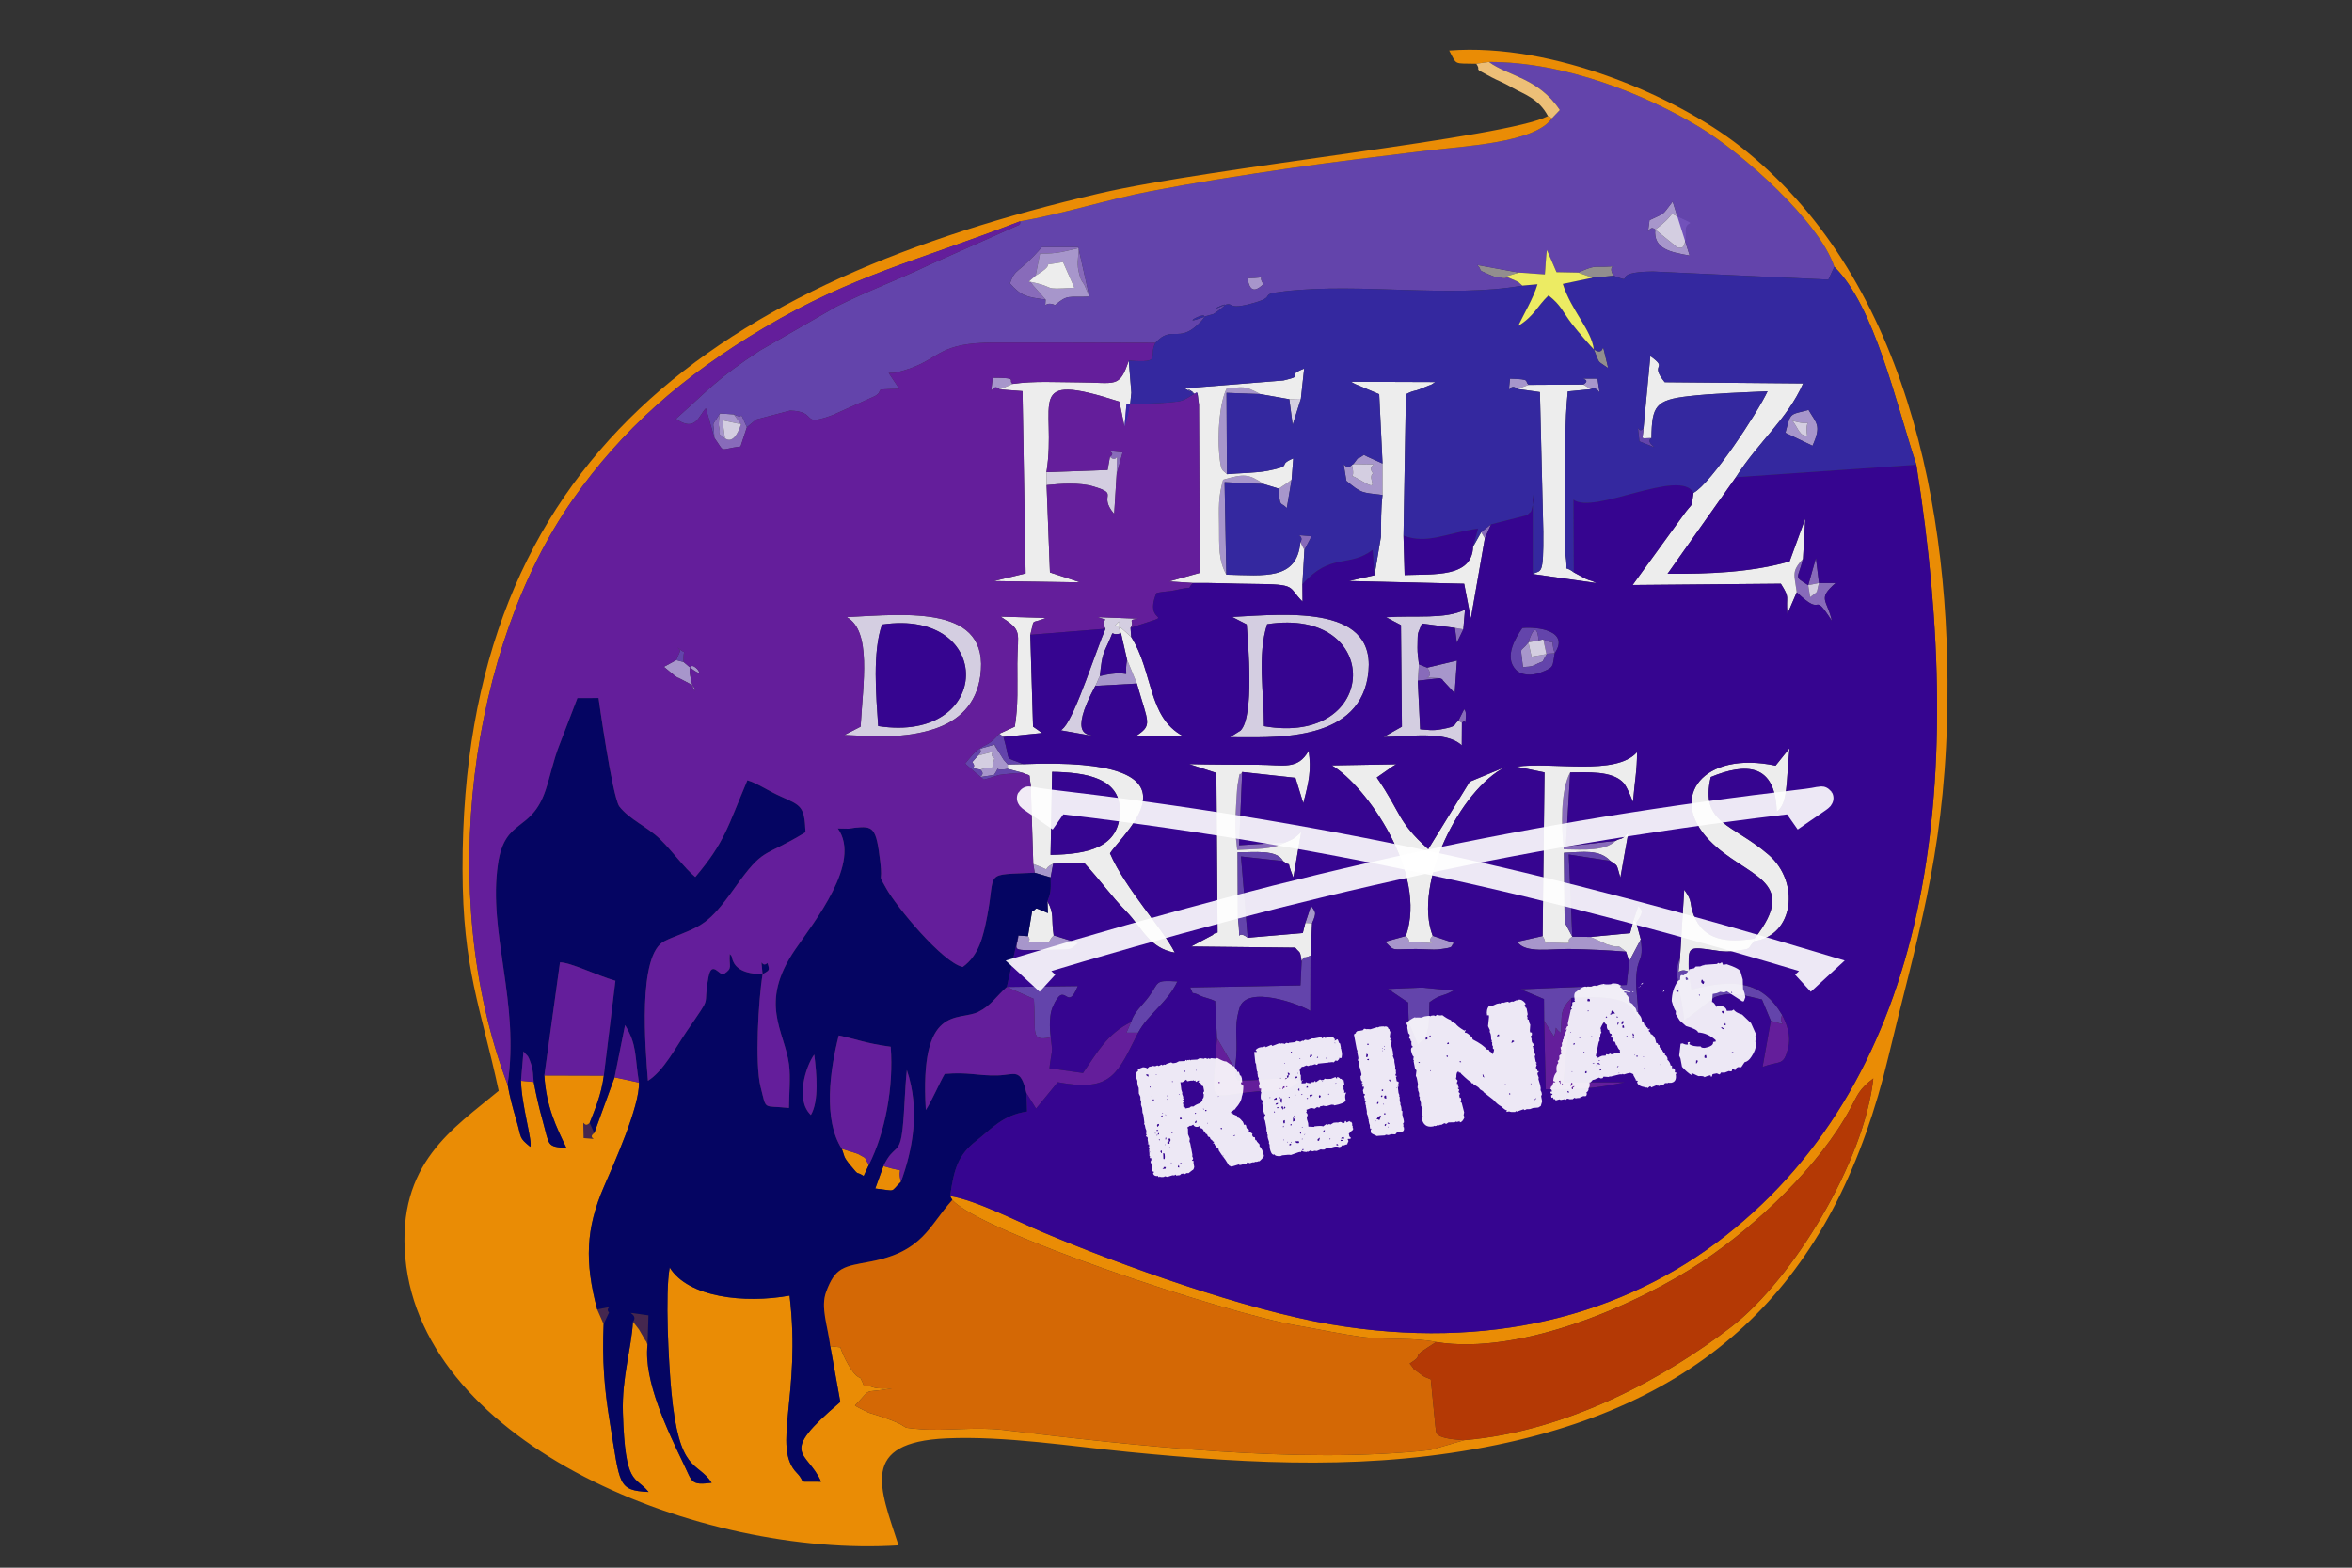 <?xml version="1.0" encoding="UTF-8"?>
<!DOCTYPE svg PUBLIC "-//W3C//DTD SVG 1.1//EN" "http://www.w3.org/Graphics/SVG/1.1/DTD/svg11.dtd">
<!-- Creator: CorelDRAW 2017 -->
<svg xmlns="http://www.w3.org/2000/svg" xml:space="preserve" width="50.8mm" height="33.867mm" version="1.1" style="shape-rendering:geometricPrecision; text-rendering:geometricPrecision; image-rendering:optimizeQuality; fill-rule:evenodd; clip-rule:evenodd"
viewBox="0 0 5079.98 3386.66"
 xmlns:xlink="http://www.w3.org/1999/xlink">
 <rect x="0" y="0" width="5079.98" height="3386.66" fill="#333333" stroke="none"/>
 <defs>
  <style type="text/css">
   <![CDATA[
    .str0 {stroke:#FEFEFE;stroke-width:50;stroke-miterlimit:22.926;stroke-opacity:0.91}
    .fil17 {fill:none}
    .fil8 {fill:#000066;fill-opacity:0.91}
    .fil11 {fill:#3427A9;fill-opacity:0.91}
    .fil10 {fill:#360099;fill-opacity:0.91}
    .fil0 {fill:#472652;fill-opacity:0.91}
    .fil6 {fill:#6746B6;fill-opacity:0.91}
    .fil9 {fill:#691CA5;fill-opacity:0.91}
    .fil2 {fill:#9070C7;fill-opacity:0.91}
    .fil1 {fill:#9B9797;fill-opacity:0.91}
    .fil3 {fill:#B29FD9;fill-opacity:0.91}
    .fil13 {fill:#C03A00;fill-opacity:0.91}
    .fil12 {fill:#E36D00;fill-opacity:0.91}
    .fil4 {fill:#E3DDF1;fill-opacity:0.91}
    .fil7 {fill:#FB9400;fill-opacity:0.91}
    .fil14 {fill:#FDFC67;fill-opacity:0.91}
    .fil15 {fill:#FFCC7D;fill-opacity:0.91}
    .fil5 {fill:white;fill-opacity:0.91}
    .fil16 {fill:#FEFEFE;fill-rule:nonzero;fill-opacity:0.91}
   ]]>
  </style>
 </defs>
 <g id="Capa_x0020_1">
  <path class="fil0" d="M1398.61 2904.85l1.97 -63.43c-71.97,-9.52 -17.25,-6.69 -33.59,14.09 2.45,2.62 5.26,6.1 6.84,8.32 1.54,2.15 4.66,5.77 6.39,8.31l14.41 24.82c0.77,-1.64 2.41,5.4 3.98,7.89z"/>
  <path class="fil0" d="M1283.53 2447.65l-9.93 -22.09c-15.85,17.02 -14.18,-26.9 -13.07,33.06 43.79,3.19 3.86,2.63 23,-10.97z"/>
  <path class="fil0" d="M1303.79 2860.43l11.74 -25.17c-11.93,-11.79 19.82,-14.98 -25.73,-6.64l13.99 31.81z"/>
  <path class="fil1" d="M3439.34 600.06l45.78 -4.34c-18.02,-28.56 24.26,-18.28 -37.77,-19.48 -12.14,-0.23 -38.05,12.47 -38.39,12.61l30.38 11.21z"/>
  <path class="fil1" d="M3244.12 599.82l36.46 -10.97 -89.9 -16.32c13.57,13.63 -3.69,8.08 23.7,19.85 21.04,9.04 10.59,3.58 29.74,7.44z"/>
  <path class="fil1" d="M3442.44 754.65c14.23,34.16 5.13,22.15 31.1,40.68 -20.63,-82.55 -0.09,-19.59 -31.1,-40.68z"/>
  <path class="fil2" d="M2258.38 647.15l-28.41 -32.16c-1.33,-4.86 -5.16,-4.59 -7.79,-6.82l14.61 -12.67 9.51 -47.85c37.82,0.93 52.18,-4.64 83.79,-11.84 -1.4,25.67 -5.04,33.96 1.04,56.58 4.68,17.44 8.07,16.55 11.73,24.74l10.03 23.67 -24.02 -107.11 -78.52 0.03c-51.47,59.23 -56.86,43.56 -68.98,78.5 24.98,28.09 36.48,29.47 77.01,34.93z"/>
  <path class="fil2" d="M3880.74 1279.42c61.91,59.81 30.06,-8.55 75.91,61.86 -10.49,-46.72 -32.09,-46.98 8.01,-81.72l-35.94 -0.07c-6.99,25.83 0.31,15.05 -19.07,30.6l-4.2 -25.83c-32.4,-20.83 -22.46,-10.93 -11.2,-57.05 -25.06,27.65 -19.06,32.22 -13.51,72.21z"/>
  <path class="fil2" d="M3489.46 1816.43l-107.53 12.28 9.52 -160.09c-21.35,37.94 -19.26,119.49 -13.9,166.17 45.04,0.75 88.9,4.11 111.91,-18.36z"/>
  <path class="fil2" d="M2776.26 1819.85l-100.01 6.13 6.68 -158.26c-6.69,13.65 -3.27,-12.12 -9.91,27.51 -1.33,7.92 -2.75,35.85 -3.3,45.32 -2.31,39.64 -2.45,55.97 2.44,95.62 43.34,-2.8 72.91,0.07 104.1,-16.32z"/>
  <path class="fil2" d="M1542.85 945.67c24.49,34.66 8.42,24.8 56.63,18.9l13.67 -41.7c-20.18,-43.45 -2.27,-13.74 -28.08,-27.72l15.41 21.25c-6.81,21.27 -18.34,41.77 -34.75,30.47 -20.9,-16.53 -6.19,-0.17 -13.26,-27.91 -0.71,-2.8 1.53,-21.62 2.38,-25.81 -20.48,34.76 -13.05,9.26 -12,52.52z"/>
  <path class="fil2" d="M3062.22 1470.48l47.22 -5.4c-61.44,-4.69 -3.06,8.68 -26.82,-22.76l-17.92 -7.16 -2.48 35.32z"/>
  <polygon class="fil2" points="3905.45,1264.26 3928.72,1259.49 3922.12,1205.78 "/>
  <path class="fil2" d="M3339.95 1412.34l18.01 -1.09c-12.53,-40.66 9.21,-13.79 -24.65,-30.01l6.64 31.1z"/>
  <path class="fil2" d="M2411.74 1024.81l12.93 -47.49c-55.03,-5.11 -8.34,-3.35 -27.36,9.6 19.52,18.12 15.03,-28.51 14.43,37.89z"/>
  <path class="fil2" d="M2817.28 1187.98l15.65 -29.72c-48.92,-3.4 -12.73,-4.26 -24.32,12.99l8.67 16.73z"/>
  <path class="fil2" d="M3301.25 1387.75l21.89 -4.31c-4.24,-47.69 -19.13,-6.42 -21.89,4.31z"/>
  <polygon class="fil2" points="3160.53,1359.58 3142.39,1356.41 3146.56,1388.31 "/>
  <path class="fil2" d="M3149.74 1557.16l7.79 4.16c13.41,-12.92 5.43,24.15 8.32,-9.64 1.48,-17.39 -2.68,-17.54 -3.48,-19.59l-12.63 25.07z"/>
  <polygon class="fil2" points="3207.08,1162.83 3220.44,1132.63 3199.18,1149.65 "/>
  <path class="fil3" d="M2236.79 595.5c55.4,-33.74 -4.86,-18.3 59.16,-29.41l24.5 55.44c-76.75,5.01 -32.68,-0.64 -98.27,-13.36 2.63,2.23 6.46,1.96 7.79,6.82l28.41 32.16c-0.96,24.75 -3.79,1.29 20.46,11.83 27.42,-23.34 28.71,-16.41 74.05,-18.18l-10.03 -23.67c-3.66,-8.19 -7.05,-7.3 -11.73,-24.74 -6.08,-22.62 -2.44,-30.91 -1.04,-56.58 -31.61,7.2 -45.97,12.77 -83.79,11.84l-9.51 47.85z"/>
  <path class="fil3" d="M3512.01 2055.91c-28.25,-21.49 -2.35,-3.35 -41.52,-15.86l-35.11 -16.04 -39.43 -0.52c-22.84,12.94 18.86,15.29 -39.31,12.86 -33.09,-1.39 -10.81,7.54 -24.85,-14.27l-54.68 12.37c16.21,25.88 73.33,14.86 113.26,15.68 42.3,0.86 79.43,2.47 121.64,5.78z"/>
  <path class="fil3" d="M2923.02 1002.58c78.82,2.04 22.89,-4.45 42.48,20.04 -14.65,10.19 21.13,44.15 -30.65,12.81 -27.67,-16.74 -5.26,7.41 -14.9,-30.95 -18.34,18.31 -21.98,-30.64 -11.92,34.32 33.41,27.45 31.76,24.77 78.07,30.45l0.04 -67.92c-6.43,-3.17 -36.04,-15.84 -40.38,-18.7 -22.61,16.53 -4.21,-3.72 -22.74,19.95z"/>
  <path class="fil3" d="M2648.7 1241.42l-3.75 -199.88 84.47 4.09c-33.08,-22.41 -42.95,-22.25 -87.68,-9.26 -10.93,39.99 -8.99,58.89 -8.71,100.25 0.29,43.93 -1.59,73.09 15.67,104.8z"/>
  <path class="fil3" d="M2650.01 1024.39l-0.89 -175.74 72.81 2.66c-35.66,-19.1 -35.56,-15.25 -72.57,-11.84 -16.01,32.61 -19.5,98.83 -16.17,138.44 3.67,43.66 6.55,35.45 16.82,46.48z"/>
  <path class="fil3" d="M3870.56 908.68c54.46,16.01 25.02,-14.16 32.86,34.18 -14.49,-6.33 -9.49,-1.35 -18.08,-11.88 -1.78,-2.18 -11.29,-20.78 -14.78,-22.3zm-14.33 26.27l58.55 27.97c19.89,-44.67 8.34,-48.11 -8.61,-77.39 -42.68,11.18 -37.72,4.73 -49.94,49.42z"/>
  <path class="fil3" d="M2275.78 2020.71c-15.9,15.37 1.27,15.53 -34.54,15.28 -40.16,-0.28 -8,1.16 -21.05,-13.57l-20.63 -1.43c-2.47,34.16 -27.07,32.83 74.44,30.81 45.43,-0.9 35.65,0.52 54.62,-14.56l-52.84 -16.53z"/>
  <path class="fil3" d="M3094.44 2021.65c-20.96,19.59 28.03,15.49 -33.49,14.22 -32.67,-0.67 -7.13,1.93 -24.46,-13.86l-44.65 12.42c21.87,22.06 11.33,15.5 67.59,15.72 11.13,0.05 38.62,1.88 46.64,0.93 40.8,-4.84 24.01,-6.12 34.59,-13.84l-46.22 -15.59z"/>
  <path class="fil3" d="M3082.62 1442.32c23.76,31.44 -34.62,18.07 26.82,22.76 2.2,1.46 5.71,0.82 6.61,4.36l25.84 28.01 4.92 -70.41 -64.19 15.28z"/>
  <path class="fil3" d="M3575.04 495.95c49.73,-36.63 25.39,-38.96 50.11,-27.1 45.76,21.96 15.09,4.19 15.61,28.72 1.08,51.56 -14.16,33.98 -16.92,37.85l-48.8 -39.47zm0 0c-4.06,41.56 32.38,48.91 74.37,56.1l-36.71 -116.56c-25.85,33.11 -12.93,21.96 -49.98,40.19 -6.05,49.06 -3.49,5.54 12.32,20.27z"/>
  <path class="fil3" d="M2375.53 1460.52c-2.27,3.28 -5.47,13.23 -9.81,21.12l89.78 -4.99 -21.24 -51.63c-9.43,53.56 21.01,16.81 -58.73,35.5z"/>
  <path class="fil3" d="M2112.37 1632.28c56.71,-14.21 16.06,-6.96 35.44,5.96 -11.65,38.21 8.26,11.52 -30.57,24.3 19.04,16.67 -27.4,19.64 29.62,11.61 17.59,-25.09 -6.64,-6.25 29.77,-13.2l0 -9.54c-13.79,-15.52 -6.43,-6.96 -17.31,-23.68 -33.83,-52.01 12.76,12.76 -11.41,-18.96 -52.61,14.04 -17.46,4.93 -35.54,23.51z"/>
  <path class="fil3" d="M1476.38 1430.16l-15.9 -3.95 -26.47 14.32 23.62 19.47c27.34,17.54 -12.68,-6.41 15.29,8.17 27.51,14.33 25.66,13.41 28.34,25.19 -5.97,-11.11 -4.28,-5.86 -9.33,-27.88 -16.34,-71.39 59.29,30.07 -15.55,-35.32z"/>
  <path class="fil3" d="M3340.87 1413l-32.95 5.53 -6.67 -30.78c-19.6,25.32 -17.36,2.07 -11.79,53.72 9.04,-1.97 15.32,0.08 24.57,-4.54 27.34,-13.64 11.74,-0.08 26.84,-23.93z"/>
  <path class="fil3" d="M1565.73 946.87l-5.3 -38.95 40.05 8.48 -15.41 -21.25 -30.22 -2c-0.85,4.19 -3.09,23.01 -2.38,25.81 7.07,27.74 -7.64,11.38 13.26,27.91z"/>
  <path class="fil3" d="M2761.89 1055.54c2.49,42.89 3.5,27.29 17.41,42.01l10.42 -61.45c-9.63,8.13 -18.83,13.43 -27.83,19.44z"/>
  <path class="fil3" d="M2159.41 841.25l28.01 -11.87c-11.98,-8.12 14.75,-13.32 -43.23,-13.32 -6.19,56.34 -4.06,6 15.22,25.19z"/>
  <path class="fil3" d="M2231.74 1866.45l3.11 18.89 34.39 10.11 5.45 -29.62c-29.36,13.92 4.14,17.85 -42.95,0.62z"/>
  <path class="fil3" d="M3277.65 840.26l24.31 -8.91c-11.21,-8.32 7.74,-12.07 -40.52,-13.34 -4.45,48 -4,4.85 16.21,22.25z"/>
  <path class="fil3" d="M2695.01 600.87c0.67,3.66 0.56,6.69 1.86,10.99 8.48,28.04 28.74,3.68 32.23,2.06 -15.83,-21.42 13.71,-13.38 -34.09,-13.05z"/>
  <path class="fil3" d="M3435.71 840.75c20.44,-10.69 22.65,33.54 14.64,-22.74 -62.04,0 -6.2,-2.37 -30.56,12.67l15.92 10.07z"/>
  <path class="fil3" d="M2819.37 1993.78l14.5 0.73c11.35,-25.84 6.44,-23.93 -2.11,-37.87l-12.39 37.14z"/>
  <path class="fil3" d="M3528.76 1986.32l5.25 6.91c20.84,-28.2 8.92,-28.65 4.56,-36.38l-9.81 29.47z"/>
  <path class="fil4" d="M2729.93 1568.69c0.12,-71.1 -14.71,-153.47 6.92,-220.31 251.61,-38.93 244.97,264.61 -6.92,220.31zm-37.3 -219.85c3.07,41.8 16.96,198.61 -13.23,229.36l-22.87 14.45c86.78,-0.41 273.33,14.24 297.45,-129.22 26.47,-157.42 -170.1,-137.18 -292.69,-130.64l31.34 16.05z"/>
  <path class="fil4" d="M1896.74 1568.5c-4.38,-64.16 -12.57,-160.73 8.39,-219.35 244.42,-36.12 241.54,257.8 -8.39,219.35zm-37.96 1.33l-35.06 17.97c68.43,3.09 128.76,7.83 192.46,-12.52 55.39,-17.7 92.51,-54.43 101.05,-114.24 22.14,-154.94 -157.01,-134.34 -288.41,-127.96 54.1,30.26 35.35,141.88 29.96,236.75z"/>
  <path class="fil4" d="M3157.53 1561.32l-7.79 -4.16c-12.04,9.25 0.22,11.51 -37.21,18.32 -18.64,3.39 -28.11,1.28 -45.17,-0.07l-5.14 -104.93 2.48 -35.32c-1.2,-10.91 -3.41,-24.28 -3.13,-36.49 0.87,-37.96 -0.95,-24.2 9.59,-51.74l71.23 9.48 18.14 3.17 3.67 -42.51c-43.12,21.38 -107.63,12.05 -170.48,16.39l32.17 16.91 2 219.46 -39.3 22.18c50.6,0 133.7,-14.76 168.65,18.3l0.29 -48.99z"/>
  <path class="fil4" d="M2387.71 1358.25c-19.29,43.78 -63.74,184.59 -89.7,213.49 -1.79,2 -4.47,4.1 -6.36,6.01l68.28 12.07c-6.96,-4.62 -54.26,3.82 5.79,-108.18 4.34,-7.89 7.54,-17.84 9.81,-21.12 2.74,-22.69 3.46,-40.69 12.96,-60.53 24.34,-50.82 2.97,-23.29 32.81,-31.83 -14.07,-27.9 6.04,-33.56 -13.02,-16.6 10.84,0.53 8.33,1.63 12.42,4.32l22.51 20.09 -1.4 -19.69c10.09,-15.29 -9.39,-16.68 17.22,-19.63l-88.18 -3.4c35.54,11.26 0.65,-2.7 16.86,25z"/>
  <path class="fil4" d="M2260.14 1020.09l0.32 27.86c30.08,-3.11 71.51,-5.98 101.11,2.92 58.37,17.55 8.72,16.82 44.88,59.45l5.29 -85.51c0.6,-66.4 5.09,-19.77 -14.43,-37.89l-5.02 28.44 -132.15 4.73z"/>
  <path class="fil4" d="M3575.04 495.95l48.8 39.47c2.76,-3.87 18,13.71 16.92,-37.85 -0.52,-24.53 30.15,-6.76 -15.61,-28.72 -24.72,-11.86 -0.38,-9.53 -50.11,27.1z"/>
  <path class="fil4" d="M2923.02 1002.58l-3.07 1.9c9.64,38.36 -12.77,14.21 14.9,30.95 51.78,31.34 16,-2.62 30.65,-12.81 -19.59,-24.49 36.34,-18 -42.48,-20.04z"/>
  <path class="fil4" d="M2117.24 1662.54c38.83,-12.78 18.92,13.91 30.57,-24.3 -19.38,-12.92 21.27,-20.17 -35.44,-5.96l-12.44 14.02c14.03,17.09 -16.08,9.82 17.31,16.24z"/>
  <path class="fil4" d="M1565.73 946.87c16.41,11.3 27.94,-9.2 34.75,-30.47l-40.05 -8.48 5.3 38.95z"/>
  <polygon class="fil4" points="3301.25,1387.75 3307.92,1418.53 3340.87,1413 3339.95,1412.34 3333.31,1381.24 3323.14,1383.44 "/>
  <polygon class="fil4" points="2809.71,861.48 2784.78,862.37 2791.97,917.72 "/>
  <path class="fil4" d="M3870.56 908.68c3.49,1.52 13,20.12 14.78,22.3 8.59,10.53 3.59,5.55 18.08,11.88 -7.84,-48.34 21.6,-18.17 -32.86,-34.18z"/>
  <path class="fil4" d="M3928.72 1259.49l-23.27 4.77 4.2 25.83c19.38,-15.55 12.08,-4.77 19.07,-30.6z"/>
  <path class="fil5" d="M3549.78 924.76c-1.35,27.47 -8.58,21.66 17.07,21.66 0.87,-69.89 9.11,-82.45 80.67,-90.63 52.35,-5.98 114.66,-7.94 170.15,-10.47 -21.74,46.54 -122.15,199.06 -159.88,219.36 -6.64,39.5 2.34,13.64 -24.89,52.07l-106.7 147.07 320.2 -2.83c20.86,33.32 10.34,23.67 14.19,65.06l20.15 -46.63c-5.55,-39.99 -11.55,-44.56 13.51,-72.21l4.77 -86.78 -33.74 92.36c-82.28,23.78 -175.96,27.4 -263.56,26.67l147.54 -208.62c49.47,-77.87 110.23,-123.89 145.28,-202.55l-298.96 -2.64c-34.89,-42.89 10.1,-26.78 -31.08,-56.38l-14.72 155.49z"/>
  <path class="fil5" d="M2589.61 874.48l1.86 363.12 -66.41 18.42 51.67 3.39c43.65,-0.56 86.7,1.78 130.28,2.05 97.13,0.59 73.34,5.92 106.33,38.12l-0.34 -37.61 4.28 -73.99 -8.67 -16.73c-7.33,82.34 -76.88,72.07 -159.91,70.17 -17.26,-31.71 -15.38,-60.87 -15.67,-104.8 -0.28,-41.36 -2.22,-60.26 8.71,-100.25 44.73,-12.99 54.6,-13.15 87.68,9.26l32.47 9.91c9,-6.01 18.2,-11.31 27.83,-19.44l3.55 -45.81c-37.72,15.56 4.22,14.73 -54.8,26.65 -24.88,5.03 -61.8,4.95 -88.46,7.45 -10.27,-11.03 -13.15,-2.82 -16.82,-46.48 -3.33,-39.61 0.16,-105.83 16.17,-138.44 37.01,-3.41 36.91,-7.26 72.57,11.84l62.85 11.06 24.93 -0.89 7.09 -65.3c-46.07,18.43 7.85,13.26 -44.67,25.67l-213.55 17.12c50.16,27.92 -15.06,-14.1 15.75,8.71 15.17,11.23 9.5,-17.49 15.28,26.8z"/>
  <path class="fil5" d="M2269.09 1846.78l3.33 -179.36c72.91,1.13 146.83,13.01 146.5,84.23 -0.36,80.16 -70.18,93.61 -149.83,95.13zm-60.27 -177.26c21.36,9.31 12.06,-1.57 17.43,25.72l5.49 171.21c47.09,17.23 13.59,13.3 42.95,-0.62l66.83 -1.88c38.19,41.42 57.2,70.33 91.12,105.09 34.75,35.62 49.46,79.42 104.74,88.94 -25.26,-51.26 -106.99,-138.03 -139.99,-214.54 29.27,-45.25 224.25,-209.06 -187.39,-192.66l-33.37 0.63 0 9.54 32.19 8.57z"/>
  <path class="fil5" d="M2811.34 2076.18c8.1,-14.11 0.61,-2.97 19.19,-11.62l3.34 -70.05 -14.5 -0.73 -5.5 21.82 -118.97 10.2c-29.09,-22.81 -13.07,26.08 -21.36,-44.8l-0.52 -139.82c34.51,0.66 84.78,-6.98 98.31,19.02 22.64,17.55 3.59,-11.03 22.12,35.45l16.89 -98.16c-13.2,12.38 -15.24,14.78 -34.08,22.36 -31.19,16.39 -60.76,13.52 -104.1,16.32 -4.89,-39.65 -4.75,-55.98 -2.44,-95.62 0.55,-9.47 1.97,-37.4 3.3,-45.32 6.64,-39.63 3.22,-13.86 9.91,-27.51l115.05 12.59 16.93 54.82c12.73,-48.26 17.46,-71.89 11.66,-113.45 -23.48,42.36 -54.56,30.55 -108.64,30.35 -50.01,-0.19 -99.65,-0.16 -149.56,-1.37l58.81 19.11 2.58 344.67c-4.37,1.97 -8.51,1.25 -9.78,5.09l-47.45 25.24 225.04 2.47c10.99,13.43 9.89,4.8 13.77,28.94z"/>
  <path class="fil5" d="M2986.14 1001.33l-0.04 67.92c-3.75,32.73 -2.91,56.49 -3.51,90.45l-13.89 83 -55.18 12.49 248.87 5.86 14.45 74.82 30.24 -173.04 -7.9 -13.18 -17.62 31.43c-2.08,66.87 -83.93,58.83 -147.78,61.24l-2.42 -85.17 5.22 -305.53c21.36,-10.61 14.54,-4.17 34.69,-12.77 30.47,-13.01 11.72,-2.65 28.78,-13.5l-182.03 -0.66c2.93,2.04 6.96,3.93 9.39,5.15l51.48 21.73 7.25 149.76z"/>
  <path class="fil5" d="M2187.42 829.38l-28.01 11.87 49.06 3.72 6.7 393.75 -68.67 16.63 186.45 2.79 -65.24 -21.48 -7.25 -188.71 -0.32 -27.86c23.68,-148.8 -53.45,-220.54 157.53,-152.45l11.04 53.65c8.56,-19.3 12.43,-45.23 14.87,-73.01l-5.66 -69.27c-20.22,60.7 -28,47.25 -107.31,47 -47.43,-0.15 -97.06,-3.37 -143.19,3.37z"/>
  <path class="fil5" d="M3036.49 2022.01c17.33,15.79 -8.21,13.19 24.46,13.86 61.52,1.27 12.53,5.37 33.49,-14.22 -42.8,-112.01 59.61,-316.94 157.38,-364.91l-77.38 31.93 -89.64 145.75c-67.76,-61.09 -57.11,-76.47 -111.21,-154.82l34.63 -24.2c1.47,-0.91 5.04,-2.76 7.42,-4.37l-139.17 2.41c73.64,43.08 207.57,232.3 160.02,368.57z"/>
  <path class="fil5" d="M3331.79 2022.08c14.04,21.81 -8.24,12.88 24.85,14.27 58.17,2.43 16.47,0.08 39.31,-12.86l-16.58 -31.21 -1.48 -150.03c41.93,-1.73 76.43,-7.9 100.26,17.57 17.38,12.53 12.15,3.9 21.65,36.05l17.1 -96.39c-18.25,18.46 -14.83,9.36 -27.44,16.95 -23.01,22.47 -66.87,19.11 -111.91,18.36 -5.36,-46.68 -7.45,-128.23 13.9,-166.17 35.1,0.09 91.58,-4.6 115.76,23.28 1.58,1.82 3.18,4.84 4.56,6.89 1.46,2.16 2.76,5.48 4.04,7.75 1.33,2.37 2.66,6.03 3.79,8.28 1.15,2.33 2.83,6.65 3.73,8.59 0.92,1.98 2.09,6.04 3.72,8.76 4.01,-48.31 8.86,-68 8.67,-107.35 -45.45,52.02 -182.43,20.25 -260.2,31.39l60.41 12.47 -4.14 353.4z"/>
  <path class="fil5" d="M3789.32 2027.69l-0.47 5.39c85.85,-11.93 99.6,-127.24 31.25,-186.39 -77.9,-67.4 -149.05,-67.06 -125.06,-168.15 76.55,-31.28 139.36,-29.31 142.51,74.76 24.7,-17 20.04,-65.14 27.51,-136.91l-30.08 37.6c-155.14,-32.84 -233.91,67.18 -143.01,161.35 77.56,80.36 198.82,83.24 97.35,212.35z"/>
  <path class="fil5" d="M3310.63 1240.05l137.45 19.57c-14.47,-7.78 -10.27,-3.14 -24.16,-9.68l-24.75 -13.44c-26.03,-20.05 -10.38,10.21 -18.47,-42.23l-0.02 -148.85c0.5,-67.33 -1.52,-131.3 5.51,-199.83l49.52 -4.84 -15.92 -10.07 -117.83 0.67 -24.31 8.91 48.31 6.78 7.39 301.26c0.7,98.89 -5.05,81.79 -22.72,91.75z"/>
  <path class="fil5" d="M2158.44 1585.08l8.89 6.84 83.33 -8.4c-3.08,-2.43 -16.98,-12.06 -19.4,-13.69l-5.98 -198.46c10.32,-38.88 -1.33,-21.83 33.36,-36.41l-97.39 -2.85c48.69,31.15 36.45,31.58 36.08,101.2 -0.26,47.07 2.29,90.45 -5.5,136.52l-33.39 15.25z"/>
  <path class="fil5" d="M2421.3 1368.16l12.96 56.86 21.24 51.63c24.6,87.02 35.22,89.09 -3.45,114.45l102.34 -1.38c-75.45,-40.55 -63.41,-137.95 -111.18,-213.75l-22.51 -20.09c-4.09,-2.69 -1.58,-3.79 -12.42,-4.32 19.06,-16.96 -1.05,-11.3 13.02,16.6z"/>
  <path class="fil5" d="M3628.52 2070.72c-4.71,50.46 -7.32,15.87 18.9,28.5 -0.22,-48.68 -3.69,-54.16 38.42,-48.79 20.56,2.62 36.86,7.1 58.73,4.21 42.31,-5.58 27,-2.99 44.28,-21.56l0.47 -5.39c-57.4,9.03 -109.99,5.25 -131.41,-51.81 -10.23,-27.27 -0.7,-26.81 -20.21,-53.87l-9.18 148.71z"/>
  <path class="fil5" d="M2220.19 2022.42c13.05,14.73 -19.11,13.29 21.05,13.57 35.81,0.25 18.64,0.09 34.54,-15.28 -5.84,-38.74 2.04,-44.89 -13.38,-73.65l0.92 25.47c-36.76,-15.31 -18.91,-9.96 -34.16,-3.69l-8.97 53.58z"/>
  <path class="fil5" d="M2236.79 595.5l-14.61 12.67c65.59,12.72 21.52,18.37 98.27,13.36l-24.5 -55.44c-64.02,11.11 -3.76,-4.33 -59.16,29.41z"/>
  <path class="fil5" d="M3435.38 2024.01l35.11 16.04c39.17,12.51 13.27,-5.63 41.52,15.86l6.81 20.83 25 -47.54 -9.81 -35.97 -5.25 -6.91 -8.05 29.59 -85.33 8.1z"/>
  <path class="fil6" d="M2352.89 640.8c-45.34,1.77 -46.63,-5.16 -74.05,18.18 -24.25,-10.54 -21.42,12.92 -20.46,-11.83 -40.53,-5.46 -52.03,-6.84 -77.01,-34.93 12.12,-34.94 17.51,-19.27 68.98,-78.5l78.52 -0.03 24.02 107.11zm376.21 -26.88c-3.49,1.62 -23.75,25.98 -32.23,-2.06 -1.3,-4.3 -1.19,-7.33 -1.86,-10.99 47.8,-0.33 18.26,-8.37 34.09,13.05zm845.94 -117.97c-15.81,-14.73 -18.37,28.79 -12.32,-20.27 37.05,-18.23 24.13,-7.08 49.98,-40.19l36.71 116.56c-41.99,-7.19 -78.43,-14.54 -74.37,-56.1zm-222.88 -240.66c-36.16,53.38 -190.03,60.23 -272.02,70.29 -103.15,12.65 -198.78,23.73 -302.48,39.06 -100.86,14.92 -197.06,29.98 -292.75,48.39 -93.4,17.96 -190.27,49.33 -282.12,65.13 1.52,1.73 0.23,3.88 -0.11,6.9l-191.41 85.14c-83.28,39.43 -132.15,55.89 -204.97,92.08l-165.45 95.21c-93.92,61.93 -109.95,84.3 -180.86,147.25 42.41,30.04 49.22,-7.05 64.63,-22.8l18.23 63.73c-1.05,-43.26 -8.48,-17.76 12,-52.52l30.22 2c25.81,13.98 7.9,-15.73 28.08,27.72 2.84,-2.11 19.9,-16.47 20.08,-16.58l73.34 -19.33c56.89,1.87 26.67,30.37 73.62,15.92 18.83,-5.8 -2.91,1.12 18.06,-6.15l91.39 -41.01c24.45,-14.19 -12.64,-14.27 52.66,-15.74l-22.79 -34.2c19.93,-0.43 13.99,-0.61 29.58,-4.66l14.91 -4.61c68.4,-23.93 63.61,-56.13 183.13,-56.44 116.03,-0.31 232.37,0.36 348.44,0.49 35.12,-38.79 48.97,0.71 91.55,-39.38 51.74,-48.72 -61.75,12.43 18.27,-18.45l15.26 -4.27c0.69,-0.37 3.45,-2.08 4.04,-2.5 60.18,-42.36 -32.47,6.18 11.1,-13.3 34.94,-15.62 7.55,8.63 64.57,-6.17 66.17,-17.18 9.17,-19.75 74.73,-27.28 163.13,-18.73 357.98,15.18 512.91,-12.2 -11.89,-10.01 -3.15,-5.67 -23.24,-14.43 -21.43,-9.35 -1.34,-0.99 -20.64,-2.76 -19.15,-3.86 -8.7,1.6 -29.74,-7.44 -27.39,-11.77 -10.13,-6.22 -23.7,-19.85l89.9 16.32 56.13 3.9c1.47,-14.5 2.2,-39.34 4.42,-52.78l20.74 47.98 47.09 0.9c0.34,-0.14 26.25,-12.84 38.39,-12.61 62.03,1.2 19.75,-9.08 37.77,19.48 52.92,19.93 -14.4,-8.24 85.11,-9.21l378.75 17.51 12.91 -27.66c-32.44,-98.17 -200.25,-246.82 -290.85,-301.56 -117.58,-71.04 -291.39,-141.36 -455.33,-140.99 41.56,30.62 106.9,34.31 153.3,103.84l-16.85 17.64z"/>
  <path class="fil6" d="M2811.34 2076.18l-2.5 52.56 -238.33 4.38c10.88,21.98 -2.71,4.83 22.66,18.26 6.58,3.49 17.94,4.8 31.42,11.27l3.81 79.85 34.06 58.69c0.77,1.05 3.59,4.07 4.84,6.45 9.44,-64.46 -4.8,-80.33 9.79,-129.96 15.11,-51.42 131.98,-7.59 153.08,6.17l0.36 -119.29c-18.58,8.65 -11.09,-2.49 -19.19,11.62z"/>
  <path class="fil6" d="M3518.82 2076.74l-5.49 50.93 -228.74 9.44 50.14 21.15 0.35 46.93 21.53 34.2c9.01,-26.83 -3.73,-21.65 14.56,-7.9 3.34,-41.46 -3.07,-47.87 23.13,-75.74 26.86,-1.14 55.08,-3.01 81.95,1.01 45.91,6.85 45.44,18.97 63.32,44.25 -0.75,-25.41 -6.4,-62.99 -5.73,-84.27 1.71,-54.86 17.32,-34.56 9.98,-87.54l-25 47.54z"/>
  <path class="fil6" d="M3824.77 2205.19c44.31,12.07 14.12,8.47 24.47,-12.53 -43.33,-73.04 -102.4,-79.09 -195.94,-54.74l-5.88 -38.7c-26.22,-12.63 -23.61,21.96 -18.9,-28.5 -17,27.74 6,84.55 8.94,133.92 3.12,-1.89 7.59,-8.5 9.12,-6.05l56.17 -43.96c36.39,-14.99 71.86,-2.33 102.8,4.58l19.22 45.98z"/>
  <path class="fil6" d="M3071.17 2133.34l-73.83 3.04c2.92,1.85 7.47,1.13 9,5.74l35.06 23.63c0.62,11.38 0.18,33.26 1.68,43.14l19.52 47.79c14.85,-14.74 15.81,-8.28 22.14,-36.59 2.42,-10.8 2.13,-41.81 2.75,-55.01 24.56,-18.26 26.12,-10.63 51.96,-25.23l-68.28 -6.51z"/>
  <path class="fil6" d="M2269.47 2240.8c-0.35,-3.03 -6.02,-42.14 4.36,-65.8 27.4,-62.41 29.75,15.47 54.01,-44.79l-153.23 1.89 58.42 25.87c5.08,75.95 -8.67,91.99 36.44,82.83z"/>
  <path class="fil6" d="M3301.25 1387.75c2.76,-10.73 17.65,-52 21.89,-4.31l10.17 -2.2c33.86,16.22 12.12,-10.65 24.65,30.01l-18.01 1.09 0.92 0.66c-15.1,23.85 0.5,10.29 -26.84,23.93 -9.25,4.62 -15.53,2.57 -24.57,4.54 -5.57,-51.65 -7.81,-28.4 11.79,-53.72zm56.71 23.5c33.34,-49.63 -39.13,-57.68 -69.99,-54.58 -12.46,18.17 -41.24,62.14 -13.62,90.51 11.82,12.13 34.13,12.84 52.81,5.87 31.12,-11.62 25.38,-13.06 30.8,-41.8z"/>
  <path class="fil6" d="M2443.07 2207.73l-10.03 23.1 25.19 -0.02c21.07,-39.86 62.97,-64.26 84.7,-110.55 -50.97,-3.22 -38.13,1.29 -62.2,33.6 -13.96,18.74 -30.8,31.44 -37.66,53.87z"/>
  <path class="fil6" d="M2694.9 2025.8l-14.54 -175.56 90.97 9.96c-13.53,-26 -63.8,-18.36 -98.31,-19.02l0.52 139.82c8.29,70.88 -7.73,21.99 21.36,44.8z"/>
  <path class="fil6" d="M3395.95 2023.49l-7.64 -177.47 89.84 13.8c-23.83,-25.47 -58.33,-19.3 -100.26,-17.57l1.48 150.03 16.58 31.21z"/>
  <path class="fil6" d="M2208.82 1669.52l-32.19 -8.57c-36.41,6.95 -12.18,-11.89 -29.77,13.2 -57.02,8.03 -10.58,5.06 -29.62,-11.61 -33.39,-6.42 -3.28,0.85 -17.31,-16.24l12.44 -14.02c18.08,-18.58 -17.07,-9.47 35.54,-23.51 24.17,31.72 -22.42,-33.05 11.41,18.96 10.88,16.72 3.52,8.16 17.31,23.68l33.37 -0.63c-43.84,-18.95 -25.34,0.91 -42.67,-58.86l-8.89 -6.84c-34.73,39.54 -31.82,10.57 -73.79,64.55 16.61,14.99 22.36,19.87 40.3,34.53 16.2,-3.92 27.1,-8.81 34.34,-10.15 9.03,-1.66 39.32,-3.89 49.53,-4.49z"/>
  <path class="fil6" d="M3566.85 946.42c-25.65,0 -18.42,5.81 -17.07,-21.66 -12.57,18 -14.63,-26.27 -8.81,28.74 65.23,25.79 6.67,5.18 25.88,-7.08z"/>
  <path class="fil6" d="M1460.48 1426.21l15.9 3.95c-1.54,-35.74 9.36,-11.14 -12.59,-31.39 6.59,9.39 8.21,0.09 -3.31,27.44z"/>
  <path class="fil7" d="M3188.49 137.72l27.22 -3.91c163.94,-0.37 337.75,69.95 455.33,140.99 90.6,54.74 258.41,203.39 290.85,301.56 86.95,85.31 132.49,292.68 177.15,427.64 111.65,704.49 29.08,1318.52 -412.34,1665.65 -220.15,173.11 -512.47,248.84 -851.97,191.4 -183.36,-31.02 -449.58,-126.11 -622.62,-199.21 -51.24,-21.65 -146.55,-70.06 -199.98,-78.03l4.75 8.45c60.62,68.97 587.28,244.26 744.72,271.19 45.87,7.84 95.59,18.87 144.91,25.19 49.89,6.39 106.37,0.22 155.25,10.58 184.38,29.62 437.69,-82 576.25,-174.69 115.64,-77.37 252.24,-206.42 318.99,-330.87 15.43,-28.77 18.45,-40.96 49.09,-63.84 -19.73,180.8 -174.41,434.24 -306.19,536.09 -142.54,110.18 -354.78,226.73 -577.59,245.32l-72.73 21.19c-282.47,31.44 -643.52,-9.82 -921.65,-43.22 -62.74,-7.53 -125.42,2.85 -180.36,-1.77 -60.97,-5.12 0.78,-0.3 -101.57,-32.71 -3.66,-1.17 -6.54,-1.81 -10.09,-3.14l-19.5 -9.71c-2.73,-1.32 -6.81,-3.32 -9.53,-5.87 39.74,-41.19 11.45,-24.79 79.8,-36.67 -11.92,0 -29.66,1.45 -40.51,-2.28 -31.93,-10.96 -12.08,9.53 -27.89,-20.53 -16.08,-2.9 -38.02,-49.37 -43.27,-65.92l-21.69 -2.48 21.61 120.55c-138,117.11 -71.71,103.17 -41.48,172.25 -58.6,-1.24 -28.95,5.15 -52.58,-19.18 -54.48,-56.12 10.22,-167.66 -15.52,-382.89 -97.76,17.68 -219.16,3.81 -258.91,-60.69 -10.33,56.6 -2.21,206.7 3.58,268.05 16.88,178.88 55.54,148.95 87.04,196.96 -45.11,5.75 -41.69,-1.45 -59.62,-38.79 -34.84,-72.55 -87.74,-181.45 -78.83,-259.53 -1.57,-2.49 -3.21,-9.53 -3.98,-7.89l-14.41 -24.82c-1.73,-2.54 -4.85,-6.16 -6.39,-8.31 -1.58,-2.22 -4.39,-5.7 -6.84,-8.32 -3.18,58.19 -24.05,119.74 -21.66,196.47 4.98,160.01 25.85,134.7 55.51,171.03 -67.12,-3.52 -61.32,-14.54 -83.7,-150.66 -12.21,-74.24 -16.63,-134.51 -13.35,-211.92l-13.99 -31.81c-27,-102.61 -24.94,-174.01 15.11,-266.13 20.71,-47.62 77.14,-172.98 75.15,-223.86l-52.7 -11.3 -43.83 120.32c-19.14,13.6 20.79,14.16 -23,10.97 -1.11,-59.96 -2.78,-16.04 13.07,-33.06 10.26,-26.16 25.24,-60.17 30.53,-101.89l-128.43 -0.37c4.12,67.28 25.59,110.89 47.79,156.92 -43.56,-3.52 -36.14,-4.34 -51.6,-60.09 -8.31,-29.94 -13.69,-53.64 -19.13,-82.75l-27.48 -2.64c1.05,52.99 25.55,132.31 20.05,142.78 -25.57,-21.03 -18.22,-17.6 -29.92,-57.26 -8.54,-28.93 -13.71,-48.18 -19.08,-77.15 -156.2,-413.21 -80.37,-947.76 140.07,-1262.75 106.38,-152 237.24,-267.6 414.34,-372.54 190.44,-112.83 330.6,-144.13 552.05,-229.66 91.85,-15.8 188.72,-47.17 282.12,-65.13 95.69,-18.41 191.89,-33.47 292.75,-48.39 103.7,-15.33 199.33,-26.41 302.48,-39.06 81.99,-10.06 235.86,-16.91 272.02,-70.29l-8.78 -4.58c-87.05,46.72 -724.84,110.36 -968.94,167.11 -813.8,189.22 -1376.95,565.43 -1375.43,1459.84 0.37,216.36 39.17,297.95 78.13,478.79 -97.13,81.03 -220.45,156.1 -201.64,361.36 37.16,405.39 638.37,647.4 1065.18,620.55 -40.38,-124.42 -85.77,-222.61 103.88,-231.04 125.32,-5.57 269.77,17.26 393.5,29.39 273.47,26.81 528.95,39.44 794.3,-15.3 478.38,-98.69 735.38,-373.86 846.35,-838.66 60.58,-253.71 118.37,-427.41 126.66,-724.32 12.94,-463.31 -92.88,-966.93 -448.9,-1243.82 -135.31,-105.24 -401.05,-222.86 -626.44,-205.49 17.33,32.52 8.7,27.35 58.46,28.6z"/>
  <path class="fil7" d="M1945.99 2552.92c-11.02,-37.76 17.88,-16.37 -37.98,-33.86l-17.54 48.49c47.57,5.24 30.84,9.24 55.52,-14.63z"/>
  <path class="fil7" d="M1876.68 2516.24c-13.37,-20.09 -0.5,-10.39 -24.19,-23.7 -0.09,-0.04 -29.97,-9.53 -34.49,-10.98 6.92,16.62 1.88,15.56 19.42,36.62 20.62,24.77 8.31,9.94 28.04,22.26l11.22 -24.2z"/>
  <path class="fil8" d="M1945.99 2552.92c-24.68,23.87 -7.95,19.87 -55.52,14.63l17.54 -48.49c23.65,-49.67 35.3,-20.7 41.74,-83.44 4.19,-40.78 4.39,-82.17 8.89,-124.07 29.27,86.56 12.43,172.06 -12.65,241.37zm-187.34 -274.78c5.2,40.84 10.71,99.74 -7.25,130.61 -34.64,-32.63 -10.96,-105.91 7.25,-130.61zm118.03 238.1l-11.22 24.2c-19.73,-12.32 -7.42,2.51 -28.04,-22.26 -17.54,-21.06 -12.5,-20 -19.42,-36.62 -40.14,-62.28 -25.71,-169.25 -6.44,-244.7 35.96,7.23 57.23,17.07 112.24,24.33 6.77,86.97 -12.2,186.69 -47.12,255.05zm-780.35 -173.13c5.37,28.97 10.54,48.22 19.08,77.15 11.7,39.66 4.35,36.23 29.92,57.26 5.5,-10.47 -19,-89.79 -20.05,-142.78l5.37 -63.6c8.23,11.52 8.66,4.4 16.19,26.79 5.56,16.55 3.98,23.34 5.92,39.45 5.44,29.11 10.82,52.81 19.13,82.75 15.46,55.75 8.04,56.57 51.6,60.09 -22.2,-46.03 -43.67,-89.64 -47.79,-156.92l33.79 -244.42c23.96,0.47 78.33,27.83 119.73,39.88l-25.09 204.91c-5.29,41.72 -20.27,75.73 -30.53,101.89l9.93 22.09 43.83 -120.32 22.66 -112.95c26.32,43.59 20.51,64.89 30.04,124.25 1.99,50.88 -54.44,176.24 -75.15,223.86 -40.05,92.12 -42.11,163.52 -15.11,266.13 45.55,-8.34 13.8,-5.15 25.73,6.64l-11.74 25.17c-3.28,77.41 1.14,137.68 13.35,211.92 22.38,136.12 16.58,147.14 83.7,150.66 -29.66,-36.33 -50.53,-11.02 -55.51,-171.03 -2.39,-76.73 18.48,-138.28 21.66,-196.47 16.34,-20.78 -38.38,-23.61 33.59,-14.09l-1.97 63.43c-8.91,78.08 43.99,186.98 78.83,259.53 17.93,37.34 14.51,44.54 59.62,38.79 -31.5,-48.01 -70.16,-18.08 -87.04,-196.96 -5.79,-61.35 -13.91,-211.45 -3.58,-268.05 39.75,64.5 161.15,78.37 258.91,60.69 25.74,215.23 -38.96,326.77 15.52,382.89 23.63,24.33 -6.02,17.94 52.58,19.18 -30.23,-69.08 -96.52,-55.14 41.48,-172.25l-21.61 -120.55c-5.73,-44.97 -21.37,-83.76 -8.95,-117.34 19.82,-53.63 37.64,-54.55 94.57,-65.17 114.66,-21.39 126.78,-76.59 177.94,-133.35l-4.75 -8.45c8.22,-57.97 17.05,-88.38 55.54,-118.56 34.87,-27.34 57.41,-55.92 110.66,-64.05l-1.4 -39.74c-12.97,-56.18 -24.36,-39.04 -62.72,-38.22 -44.84,0.96 -62.04,-7.81 -113.77,-3.23 -12.49,21.57 -27.51,57.69 -40.83,77.97 -14.05,-231.62 70.77,-190.91 113.29,-212.01 27.79,-13.8 37.34,-32.22 61.71,-53.87l24.95 -111.11 20.63 1.43 8.97 -53.58c15.25,-6.27 -2.6,-11.62 34.16,3.69l-0.92 -25.47c7.25,-19.27 7.51,-22.59 6.84,-51.61l-34.39 -10.11c-112.15,5.31 -83.56,-5.17 -102.41,92.56 -9.03,46.84 -18.26,85.84 -53.09,111.08 -43.51,-9.57 -143.14,-129.89 -165.63,-170.43 -19.26,-34.74 -6.55,-6.94 -12.47,-56.62 -8.86,-74.42 -14.54,-78.18 -55.79,-73.67l-12.71 1.95c-0.29,0.03 -21.03,-0.35 -23.19,-0.48 52.32,73.44 -51.16,201.51 -92.25,261.72 -79.67,116.75 -22.85,174.66 -13.13,248.26 3.64,27.57 0.04,64.6 -0.11,93.83 -57.88,-6.39 -47.75,7.3 -61.4,-45.79 -12.53,-48.73 -4.72,-189.1 4.45,-243.09 -4.43,-1.33 -58.83,2.87 -66.07,-35.88 -0.77,-4.18 -2.67,-5.62 -4.81,-7.8 -2.09,28.33 7.19,29.66 -12.58,43.1 -8.86,6.02 -26.34,-31.84 -33.55,7.08 -13.28,71.74 11.26,31.65 -46.64,116.28 -24.13,35.27 -50.22,86.34 -84.07,107.36 -5.23,-66.44 -23.77,-275.55 37.08,-302.37 1.76,-0.77 5.75,-2.79 7.93,-3.71 2.18,-0.92 5.62,-2.43 8.06,-3.41 62.75,-25.22 78.01,-28.23 133.24,-105.69 66.14,-92.75 59.59,-64.07 154.08,-121.78 -2.38,-55.62 -8.69,-57.41 -52.29,-76.76 -29.97,-13.31 -51.11,-28.91 -73.27,-35.48 -43.25,102.35 -48.74,133.48 -112.52,209.02 -24.24,-20.23 -47.7,-54.02 -75.74,-81.56 -27.86,-27.36 -66.07,-42.22 -88.57,-71.29 -15.55,-23.95 -44.65,-233.83 -44.67,-233.88l-45.6 0.15 -39.28 102.28c-12.12,30.48 -19.63,67 -29.25,95.93 -31.11,93.52 -88.21,58.84 -103.06,160.24 -21.91,149.5 47.74,298.96 20.79,476.62z"/>
  <path class="fil8" d="M1647.12 2104.66c12.28,-8.37 17.12,-5.89 10.42,-24.33 -14.36,13.63 -14.6,-23.48 -10.42,24.33z"/>
  <path class="fil9" d="M1647.12 2104.66c-4.18,-47.81 -3.94,-10.7 10.42,-24.33 6.7,18.44 1.86,15.96 -10.42,24.33zm-186.64 -678.45c11.52,-27.35 9.9,-18.05 3.31,-27.44 21.95,20.25 11.05,-4.35 12.59,31.39 74.84,65.39 -0.79,-36.07 15.55,35.32 5.05,22.02 3.36,16.77 9.33,27.88 -2.68,-11.78 -0.83,-10.86 -28.34,-25.19 -27.97,-14.58 12.05,9.37 -15.29,-8.17l-23.62 -19.47 26.47 -14.32zm398.3 143.62c5.39,-94.87 24.14,-206.49 -29.96,-236.75 131.4,-6.38 310.55,-26.98 288.41,127.96 -8.54,59.81 -45.66,96.54 -101.05,114.24 -63.7,20.35 -124.03,15.61 -192.46,12.52l35.06 -17.97zm-762.45 773.28c26.95,-177.66 -42.7,-327.12 -20.79,-476.62 14.85,-101.4 71.95,-66.72 103.06,-160.24 9.62,-28.93 17.13,-65.45 29.25,-95.93l39.28 -102.28 45.6 -0.15c0.02,0.05 29.12,209.93 44.67,233.88 22.5,29.07 60.71,43.93 88.57,71.29 28.04,27.54 51.5,61.33 75.74,81.56 63.78,-75.54 69.27,-106.67 112.52,-209.02 22.16,6.57 43.3,22.17 73.27,35.48 43.6,19.35 49.91,21.14 52.29,76.76 -94.49,57.71 -87.94,29.03 -154.08,121.78 -55.23,77.46 -70.49,80.47 -133.24,105.69 -2.44,0.98 -5.88,2.49 -8.06,3.41 -2.18,0.92 -6.17,2.94 -7.93,3.71 -60.85,26.82 -42.31,235.93 -37.08,302.37 33.85,-21.02 59.94,-72.09 84.07,-107.36 57.9,-84.63 33.36,-44.54 46.64,-116.28 7.21,-38.92 24.69,-1.06 33.55,-7.08 19.77,-13.44 10.49,-14.77 12.58,-43.1 2.14,2.18 4.04,3.62 4.81,7.8 7.24,38.75 61.64,34.55 66.07,35.88 -9.17,53.99 -16.98,194.36 -4.45,243.09 13.65,53.09 3.52,39.4 61.4,45.79 0.15,-29.23 3.75,-66.26 0.11,-93.83 -9.72,-73.6 -66.54,-131.51 13.13,-248.26 41.09,-60.21 144.57,-188.28 92.25,-261.72 2.16,0.13 22.9,0.51 23.19,0.48l12.71 -1.95c41.25,-4.51 46.93,-0.75 55.79,73.67 5.92,49.68 -6.79,21.88 12.47,56.62 22.49,40.54 122.12,160.86 165.63,170.43 34.83,-25.24 44.06,-64.24 53.09,-111.08 18.85,-97.73 -9.74,-87.25 102.41,-92.56l-3.11 -18.89 -5.49 -171.21c-5.37,-27.29 3.93,-16.41 -17.43,-25.72 -10.21,0.6 -40.5,2.83 -49.53,4.49 -7.24,1.34 -18.14,6.23 -34.34,10.15 -17.94,-14.66 -23.69,-19.54 -40.3,-34.53 41.97,-53.98 39.06,-25.01 73.79,-64.55l33.39 -15.25c7.79,-46.07 5.24,-89.45 5.5,-136.52 0.37,-69.62 12.61,-70.05 -36.08,-101.2l97.39 2.85c-34.69,14.58 -23.04,-2.47 -33.36,36.41l162.43 -13.12c-16.21,-27.7 18.68,-13.74 -16.86,-25l88.18 3.4c-26.61,2.95 -7.13,4.34 -17.22,19.63 113.67,-38.03 24.79,0.53 55.81,-74.99 15.54,-4.12 26.18,-2.93 38.55,-5.77 51.91,-11.89 22.08,2.09 40.56,-16.11l-51.67 -3.39 66.41 -18.42 -1.86 -363.12 -4.64 -26.87c-33.42,19.7 -29.19,18.83 -58.48,21.63 -32.52,3.1 -60.24,2.7 -93.39,2.7l-4.39 49.35 -11.04 -53.65c-210.98,-68.09 -133.85,3.65 -157.53,152.45l132.15 -4.73 5.02 -28.44c19.02,-12.95 -27.67,-14.71 27.36,-9.6l-12.93 47.49 -5.29 85.51c-36.16,-42.63 13.49,-41.9 -44.88,-59.45 -29.6,-8.9 -71.03,-6.03 -101.11,-2.92l7.25 188.71 65.24 21.48 -186.45 -2.79 68.67 -16.63 -6.7 -393.75 -49.06 -3.72c-19.28,-19.19 -21.41,31.15 -15.22,-25.19 57.98,0 31.25,5.2 43.23,13.32 46.13,-6.74 95.76,-3.52 143.19,-3.37 79.31,0.25 87.09,13.7 107.31,-47 74.6,5.49 41.17,-7.35 57.65,-38.45 -116.07,-0.13 -232.41,-0.8 -348.44,-0.49 -119.52,0.31 -114.73,32.51 -183.13,56.44l-14.91 4.61c-15.59,4.05 -9.65,4.23 -29.58,4.66l22.79 34.2c-65.3,1.47 -28.21,1.55 -52.66,15.74l-91.39 41.01c-20.97,7.27 0.77,0.35 -18.06,6.15 -46.95,14.45 -16.73,-14.05 -73.62,-15.92l-73.34 19.33c-0.18,0.11 -17.24,14.47 -20.08,16.58l-13.67 41.7c-48.21,5.9 -32.14,15.76 -56.63,-18.9l-18.23 -63.73c-15.41,15.75 -22.22,52.84 -64.63,22.8 70.91,-62.95 86.94,-85.32 180.86,-147.25l165.45 -95.21c72.82,-36.19 121.69,-52.65 204.97,-92.08l191.41 -85.14c0.34,-3.02 1.63,-5.17 0.11,-6.9 -221.45,85.53 -361.61,116.83 -552.05,229.66 -177.1,104.94 -307.96,220.54 -414.34,372.54 -220.44,314.99 -296.27,849.54 -140.07,1262.75z"/>
  <path class="fil9" d="M2216.93 2361.46l20.86 33.37 46.76 -56.97c107.81,19.96 125.73,-10.25 165.67,-91.09l8.01 -15.96 -25.19 0.02 10.03 -23.1c-52.62,25.86 -73.72,66.91 -103.95,110.31l-72.45 -10.14c0.46,-7.13 5.23,-35.46 5.23,-35.61 0.11,-2.43 0.22,-6.04 0.22,-8.4l-2.65 -23.09c-45.11,9.16 -31.36,-6.88 -36.44,-82.83l-58.42 -25.87c-24.37,21.65 -33.92,40.07 -61.71,53.87 -42.52,21.1 -127.34,-19.61 -113.29,212.01 13.32,-20.28 28.34,-56.4 40.83,-77.97 51.73,-4.58 68.93,4.19 113.77,3.23 38.36,-0.82 49.75,-17.96 62.72,38.22z"/>
  <path class="fil9" d="M1175.7 2323.3l128.43 0.37 25.09 -204.91c-41.4,-12.05 -95.77,-39.41 -119.73,-39.88l-33.79 244.42z"/>
  <path class="fil9" d="M1818 2481.56c4.52,1.45 34.4,10.94 34.49,10.98 23.69,13.31 10.82,3.61 24.19,23.7 34.92,-68.36 53.89,-168.08 47.12,-255.05 -55.01,-7.26 -76.28,-17.1 -112.24,-24.33 -19.27,75.45 -33.7,182.42 6.44,244.7z"/>
  <path class="fil9" d="M3335.08 2205.19l3.41 148c84.25,0.02 103.52,-1.61 170.91,-15.14l-132.69 0.19 17.59 -182.49c-26.2,27.87 -19.79,34.28 -23.13,75.74 -18.29,-13.75 -5.55,-18.93 -14.56,7.9l-21.53 -34.2z"/>
  <path class="fil9" d="M2667.3 2307.64c-1.25,-2.38 -4.07,-5.4 -4.84,-6.45l-34.06 -58.69c-9.81,165.07 -28.7,119.96 112.55,113.68 43.36,-1.93 37.22,0.23 64.53,-19.05 -26.23,-15.37 -48.67,-3.01 -131.58,-3.01 -10.53,-15.07 -2.97,-11.53 -6.6,-26.48z"/>
  <path class="fil9" d="M1908.01 2519.06c55.86,17.49 26.96,-3.9 37.98,33.86 25.08,-69.31 41.92,-154.81 12.65,-241.37 -4.5,41.9 -4.7,83.29 -8.89,124.07 -6.44,62.74 -18.09,33.77 -41.74,83.44z"/>
  <path class="fil9" d="M3824.77 2205.19l-17.85 99.56c38.85,-13.99 44.84,-1.34 54.78,-39.15 7.7,-29.26 -3.78,-55.85 -12.46,-72.94 -10.35,21 19.84,24.6 -24.47,12.53z"/>
  <path class="fil9" d="M1327.36 2327.33l52.7 11.3c-9.53,-59.36 -3.72,-80.66 -30.04,-124.25l-22.66 112.95z"/>
  <path class="fil9" d="M1758.65 2278.14c-18.21,24.7 -41.89,97.98 -7.25,130.61 17.96,-30.87 12.45,-89.77 7.25,-130.61z"/>
  <path class="fil9" d="M1125.28 2334.74l27.48 2.64c-1.94,-16.11 -0.36,-22.9 -5.92,-39.45 -7.53,-22.39 -7.96,-15.27 -16.19,-26.79l-5.37 63.6z"/>
  <path class="fil10" d="M3084.74 2220.09c-6.33,28.31 -7.29,21.85 -22.14,36.59l-19.52 -47.79c-1.5,-9.88 -1.06,-31.76 -1.68,-43.14l-35.06 -23.63c-1.53,-4.61 -6.08,-3.89 -9,-5.74l73.83 -3.04 68.28 6.51c-25.84,14.6 -27.4,6.97 -51.96,25.23 -0.62,13.2 -0.33,44.21 -2.75,55.01zm306.71 -551.47l-9.52 160.09 107.53 -12.28c12.61,-7.59 9.19,1.51 27.44,-16.95l-17.1 96.39c-9.5,-32.15 -4.27,-23.52 -21.65,-36.05l-89.84 -13.8 7.64 177.47 39.43 0.52 85.33 -8.1 8.05 -29.59 9.81 -29.47c4.36,7.73 16.28,8.18 -4.56,36.38l9.81 35.97c7.34,52.98 -8.27,32.68 -9.98,87.54 -0.67,21.28 4.98,58.86 5.73,84.27 -17.88,-25.28 -17.41,-37.4 -63.32,-44.25 -26.87,-4.02 -55.09,-2.15 -81.95,-1.01l-17.59 182.49 132.69 -0.19c-67.39,13.53 -86.66,15.16 -170.91,15.14l-3.41 -148 -0.35 -46.93 -50.14 -21.15 228.74 -9.44 5.49 -50.93 -6.81 -20.83c-42.21,-3.31 -79.34,-4.92 -121.64,-5.78 -39.93,-0.82 -97.05,10.2 -113.26,-15.68l54.68 -12.37 4.14 -353.4 -60.41 -12.47c77.77,-11.14 214.75,20.63 260.2,-31.39 0.19,39.35 -4.66,59.04 -8.67,107.35 -1.63,-2.72 -2.8,-6.78 -3.72,-8.76 -0.9,-1.94 -2.58,-6.26 -3.73,-8.59 -1.13,-2.25 -2.46,-5.91 -3.79,-8.28 -1.28,-2.27 -2.58,-5.59 -4.04,-7.75 -1.38,-2.05 -2.98,-5.07 -4.56,-6.89 -24.18,-27.88 -80.66,-23.19 -115.76,-23.28zm-297.01 353.03l46.22 15.59c-10.58,7.72 6.21,9 -34.59,13.84 -8.02,0.95 -35.51,-0.88 -46.64,-0.93 -56.26,-0.22 -45.72,6.34 -67.59,-15.72l44.65 -12.42c47.55,-136.27 -86.38,-325.49 -160.02,-368.57l139.17 -2.41c-2.38,1.61 -5.95,3.46 -7.42,4.37l-34.63 24.2c54.1,78.35 43.45,93.73 111.21,154.82l89.64 -145.75 77.38 -31.93c-97.77,47.97 -200.18,252.9 -157.38,364.91zm-411.51 -353.93l-6.68 158.26 100.01 -6.13c18.84,-7.58 20.88,-9.98 34.08,-22.36l-16.89 98.16c-18.53,-46.48 0.52,-17.9 -22.12,-35.45l-90.97 -9.96 14.54 175.56 118.97 -10.2 5.5 -21.82 12.39 -37.14c8.55,13.94 13.46,12.03 2.11,37.87l-3.34 70.05 -0.36 119.29c-21.1,-13.76 -137.97,-57.59 -153.08,-6.17 -14.59,49.63 -0.35,65.5 -9.79,129.96 3.63,14.95 -3.93,11.41 6.6,26.48 82.91,0 105.35,-12.36 131.58,3.01 -27.31,19.28 -21.17,17.12 -64.53,19.05 -141.25,6.28 -122.36,51.39 -112.55,-113.68l-3.81 -79.85c-13.48,-6.47 -24.84,-7.78 -31.42,-11.27 -25.37,-13.43 -11.78,3.72 -22.66,-18.26l238.33 -4.38 2.5 -52.56c-3.88,-24.14 -2.78,-15.51 -13.77,-28.94l-225.04 -2.47 47.45 -25.24c1.27,-3.84 5.41,-3.12 9.78,-5.09l-2.58 -344.67 -58.81 -19.11c49.91,1.21 99.55,1.18 149.56,1.37 54.08,0.2 85.16,12.01 108.64,-30.35 5.8,41.56 1.07,65.19 -11.66,113.45l-16.93 -54.82 -115.05 -12.59zm1105.92 365.36c-17.28,18.57 -1.97,15.98 -44.28,21.56 -21.87,2.89 -38.17,-1.59 -58.73,-4.21 -42.11,-5.37 -38.64,0.11 -38.42,48.79l5.88 38.7c93.54,-24.35 152.61,-18.3 195.94,54.74 8.68,17.09 20.16,43.68 12.46,72.94 -9.94,37.81 -15.93,25.16 -54.78,39.15l17.85 -99.56 -19.22 -45.98c-30.94,-6.91 -66.41,-19.57 -102.8,-4.58l-56.17 43.96c-1.53,-2.45 -6,4.16 -9.12,6.05 -2.94,-49.37 -25.94,-106.18 -8.94,-133.92l9.18 -148.71c19.51,27.06 9.98,26.6 20.21,53.87 21.42,57.06 74.01,60.84 131.41,51.81 101.47,-129.11 -19.79,-131.99 -97.35,-212.35 -90.9,-94.17 -12.13,-194.19 143.01,-161.35l30.08 -37.6c-7.47,71.77 -2.81,119.91 -27.51,136.91 -3.15,-104.07 -65.96,-106.04 -142.51,-74.76 -23.99,101.09 47.16,100.75 125.06,168.15 68.35,59.15 54.6,174.46 -31.25,186.39zm-430.89 -621.83c-5.42,28.74 0.32,30.18 -30.8,41.8 -18.68,6.97 -40.99,6.26 -52.81,-5.87 -27.62,-28.37 1.16,-72.34 13.62,-90.51 30.86,-3.1 103.33,4.95 69.99,54.58zm-197.43 -51.67l-13.97 28.73 -4.17 -31.9 -71.23 -9.48c-10.54,27.54 -8.72,13.78 -9.59,51.74 -0.28,12.21 1.93,25.58 3.13,36.49l17.92 7.16 64.19 -15.28 -4.92 70.41 -25.84 -28.01c-0.9,-3.54 -4.41,-2.9 -6.61,-4.36l-47.22 5.4 5.14 104.93c17.06,1.35 26.53,3.46 45.17,0.07 37.43,-6.81 25.17,-9.07 37.21,-18.32l12.63 -25.07c0.8,2.05 4.96,2.2 3.48,19.59 -2.89,33.79 5.09,-3.28 -8.32,9.64l-0.29 48.99c-34.95,-33.06 -118.05,-18.3 -168.65,-18.3l39.3 -22.18 -2 -219.46 -32.17 -16.91c62.85,-4.34 127.36,4.99 170.48,-16.39l-3.67 42.51zm-499.24 -26.79c122.59,-6.54 319.16,-26.78 292.69,130.64 -24.12,143.46 -210.67,128.81 -297.45,129.22l22.87 -14.45c30.19,-30.75 16.3,-187.56 13.23,-229.36l-31.34 -16.05zm1087.97 -301.95l-147.54 208.62c87.6,0.73 181.28,-2.89 263.56,-26.67l33.74 -92.36 -4.77 86.78c-11.26,46.12 -21.2,36.22 11.2,57.05l16.67 -58.48 6.6 53.71 35.94 0.07c-40.1,34.74 -18.5,35 -8.01,81.72 -45.85,-70.41 -14,-2.05 -75.91,-61.86l-20.15 46.63c-3.85,-41.39 6.67,-31.74 -14.19,-65.06l-320.2 2.83 106.7 -147.07c27.23,-38.43 18.25,-12.57 24.89,-52.07 -29.14,-54.65 -215.05,47.94 -259.29,14.79l0.67 157.03 24.75 13.44c13.89,6.54 9.69,1.9 24.16,9.68l-137.45 -19.57 0 -172.02c1.37,16.11 3.57,5.18 -0.09,22.94 -4.44,21.56 -3.79,11.65 -11.66,21.75l-78.44 19.91 -13.36 30.2 -30.24 173.04 -14.45 -74.82 -248.87 -5.86 55.18 -12.49 -3.94 -54.77c-52,39.35 -89.45,4.58 -151.76,74.04l0.34 37.61c-32.99,-32.2 -9.2,-37.53 -106.33,-38.12 -43.58,-0.27 -86.63,-2.61 -130.28,-2.05 -18.48,18.2 11.35,4.22 -40.56,16.11 -12.37,2.84 -23.01,1.65 -38.55,5.77 -31.02,75.52 57.86,36.96 -55.81,74.99l1.4 19.69c47.77,75.8 35.73,173.2 111.18,213.75l-102.34 1.38c38.67,-25.36 28.05,-27.43 3.45,-114.45l-89.78 4.99c-60.05,112 -12.75,103.56 -5.79,108.18l-68.28 -12.07c1.89,-1.91 4.57,-4.01 6.36,-6.01 25.96,-28.9 70.41,-169.71 89.7,-213.49l-162.43 13.12 5.98 198.46c2.42,1.63 16.32,11.26 19.4,13.69l-83.33 8.4c17.33,59.77 -1.17,39.91 42.67,58.86 411.64,-16.4 216.66,147.41 187.39,192.66 33,76.51 114.73,163.28 139.99,214.54 -55.28,-9.52 -69.99,-53.32 -104.74,-88.94 -33.92,-34.76 -52.93,-63.67 -91.12,-105.09l-66.83 1.88 -5.45 29.62c0.67,29.02 0.41,32.34 -6.84,51.61 15.42,28.76 7.54,34.91 13.38,73.65l52.84 16.53c-18.97,15.08 -9.19,13.66 -54.62,14.56 -101.51,2.02 -76.91,3.35 -74.44,-30.81l-24.95 111.11 153.23 -1.89c-24.26,60.26 -26.61,-17.62 -54.01,44.79 -10.38,23.66 -4.71,62.77 -4.36,65.8l2.65 23.09c0,2.36 -0.11,5.97 -0.22,8.4 0,0.15 -4.77,28.48 -5.23,35.61l72.45 10.14c30.23,-43.4 51.33,-84.45 103.95,-110.31 6.86,-22.43 23.7,-35.13 37.66,-53.87 24.07,-32.31 11.23,-36.82 62.2,-33.6 -21.73,46.29 -63.63,70.69 -84.7,110.55l-8.01 15.96c-39.94,80.84 -57.86,111.05 -165.67,91.09l-46.76 56.97 -20.86 -33.37 1.4 39.74c-53.25,8.13 -75.79,36.71 -110.66,64.05 -38.49,30.18 -47.32,60.59 -55.54,118.56 53.43,7.97 148.74,56.38 199.98,78.03 173.04,73.1 439.26,168.19 622.62,199.21 339.5,57.44 631.82,-18.29 851.97,-191.4 441.42,-347.13 523.99,-961.16 412.34,-1665.65l-389.78 26.84z"/>
  <path class="fil10" d="M2729.93 1568.69c251.89,44.3 258.53,-259.24 6.92,-220.31 -21.63,66.84 -6.8,149.21 -6.92,220.31z"/>
  <path class="fil10" d="M1896.74 1568.5c249.93,38.45 252.81,-255.47 8.39,-219.35 -20.96,58.62 -12.77,155.19 -8.39,219.35z"/>
  <path class="fil10" d="M2269.09 1846.78c79.65,-1.52 149.47,-14.97 149.83,-95.13 0.33,-71.22 -73.59,-83.1 -146.5,-84.23l-3.33 179.36z"/>
  <path class="fil10" d="M3031.36 1157.15l2.42 85.17c63.85,-2.41 145.7,5.63 147.78,-61.24l10.83 -39.35c-70.7,10.14 -108.29,34.29 -161.03,15.42z"/>
  <path class="fil10" d="M2375.53 1460.52c79.74,-18.69 49.3,18.06 58.73,-35.5l-12.96 -56.86c-29.84,8.54 -8.47,-18.99 -32.81,31.83 -9.5,19.84 -10.22,37.84 -12.96,60.53z"/>
  <path class="fil11" d="M3906.17 885.53c16.95,29.28 28.5,32.72 8.61,77.39l-58.55 -27.97c12.22,-44.69 7.26,-38.24 49.94,-49.42zm-463.73 -130.88c31.01,21.09 10.47,-41.87 31.1,40.68 -25.97,-18.53 -16.87,-6.52 -31.1,-40.68zm42.68 -158.93l-45.78 4.34 -63.9 13.26c18.27,57.67 61.87,99.38 67,141.33 -6.96,-6.98 -32.3,-35.56 -47.73,-55.52 -19.87,-25.72 -22.23,-39.2 -50.14,-61 -24.6,23.52 -31.01,44.86 -65.61,65.96 12.18,-25.59 32.97,-60.19 41.8,-90.01l-32.76 2.93c-154.93,27.38 -349.78,-6.53 -512.91,12.2 -65.56,7.53 -8.56,10.1 -74.73,27.28 -57.02,14.8 -29.63,-9.45 -64.57,6.17 -43.57,19.48 49.08,-29.06 -11.1,13.3 -0.59,0.42 -3.35,2.13 -4.04,2.5l-15.26 4.27c-80.02,30.88 33.47,-30.27 -18.27,18.45 -42.58,40.09 -56.43,0.59 -91.55,39.38 -16.48,31.1 16.95,43.94 -57.65,38.45l5.66 69.27c-2.44,27.78 -6.31,53.71 -14.87,73.01l4.39 -49.35c33.15,0 60.87,0.4 93.39,-2.7 29.29,-2.8 25.06,-1.93 58.48,-21.63l4.64 26.87c-5.78,-44.29 -0.11,-15.57 -15.28,-26.8 -30.81,-22.81 34.41,19.21 -15.75,-8.71l213.55 -17.12c52.52,-12.41 -1.4,-7.24 44.67,-25.67l-7.09 65.3 -17.74 56.24 -7.19 -55.35 -62.85 -11.06 -72.81 -2.66 0.89 175.74c26.66,-2.5 63.58,-2.42 88.46,-7.45 59.02,-11.92 17.08,-11.09 54.8,-26.65l-3.55 45.81 -10.42 61.45c-13.91,-14.72 -14.92,0.88 -17.41,-42.01l-32.47 -9.91 -84.47 -4.09 3.75 199.88c83.03,1.9 152.58,12.17 159.91,-70.17 11.59,-17.25 -24.6,-16.39 24.32,-12.99l-15.65 29.72 -4.28 73.99c62.31,-69.46 99.76,-34.69 151.76,-74.04l3.94 54.77 13.89 -83c0.6,-33.96 -0.24,-57.72 3.51,-90.45 -46.31,-5.68 -44.66,-3 -78.07,-30.45 -10.06,-64.96 -6.42,-16.01 11.92,-34.32l3.07 -1.9c18.53,-23.67 0.13,-3.42 22.74,-19.95 4.34,2.86 33.95,15.53 40.38,18.7l-7.25 -149.76 -51.48 -21.73c-2.43,-1.22 -6.46,-3.11 -9.39,-5.15l182.03 0.66c-17.06,10.85 1.69,0.49 -28.78,13.5 -20.15,8.6 -13.33,2.16 -34.69,12.77l-5.22 305.53c52.74,18.87 90.33,-5.28 161.03,-15.42l-10.83 39.35 17.62 -31.43 21.26 -17.02 78.44 -19.91c7.87,-10.1 7.22,-0.19 11.66,-21.75 3.66,-17.76 1.46,-6.83 0.09,-22.94l0 172.02c17.67,-9.96 23.42,7.14 22.72,-91.75l-7.39 -301.26 -48.31 -6.78c-20.21,-17.4 -20.66,25.75 -16.21,-22.25 48.26,1.27 29.31,5.02 40.52,13.34l117.83 -0.67c24.36,-15.04 -31.48,-12.67 30.56,-12.67 8.01,56.28 5.8,12.05 -14.64,22.74l-49.52 4.84c-7.03,68.53 -5.01,132.5 -5.51,199.83l0.02 148.85c8.09,52.44 -7.56,22.18 18.47,42.23l-0.67 -157.03c44.24,33.15 230.15,-69.44 259.29,-14.79 37.73,-20.3 138.14,-172.82 159.88,-219.36 -55.49,2.53 -117.8,4.49 -170.15,10.47 -71.56,8.18 -79.8,20.74 -80.67,90.63 -19.21,12.26 39.35,32.87 -25.88,7.08 -5.82,-55.01 -3.76,-10.74 8.81,-28.74l14.72 -155.49c41.18,29.6 -3.81,13.49 31.08,56.38l298.96 2.64c-35.05,78.66 -95.81,124.68 -145.28,202.55l389.78 -26.84c-44.66,-134.96 -90.2,-342.33 -177.15,-427.64l-12.91 27.66 -378.75 -17.51c-99.51,0.97 -32.19,29.14 -85.11,9.21z"/>
  <path class="fil12" d="M1793.32 2908.12l21.69 2.48c5.25,16.55 27.19,63.02 43.27,65.92 15.81,30.06 -4.04,9.57 27.89,20.53 10.85,3.73 28.59,2.28 40.51,2.28 -68.35,11.88 -40.06,-4.52 -79.8,36.67 2.72,2.55 6.8,4.55 9.53,5.87l19.5 9.71c3.55,1.33 6.43,1.97 10.09,3.14 102.35,32.41 40.6,27.59 101.57,32.71 54.94,4.62 117.62,-5.76 180.36,1.77 278.13,33.4 639.18,74.66 921.65,43.22l72.73 -21.19c-73.93,-4.32 -57.66,-18.81 -61.78,-27.49l-10.17 -103.89c-16.57,-7.48 -9.59,-2.01 -25.09,-13.77 -21.4,-16.25 -2.94,0.93 -20.51,-20.43 28.81,-18.28 8.54,-11.41 25.34,-25.7l31.66 -20.73c-48.88,-10.36 -105.36,-4.19 -155.25,-10.58 -49.32,-6.32 -99.04,-17.35 -144.91,-25.19 -157.44,-26.93 -684.1,-202.22 -744.72,-271.19 -51.16,56.76 -63.28,111.96 -177.94,133.35 -56.93,10.62 -74.75,11.54 -94.57,65.17 -12.42,33.58 3.22,72.37 8.95,117.34z"/>
  <path class="fil13" d="M3101.76 2899.22l-31.66 20.73c-16.8,14.29 3.47,7.42 -25.34,25.7 17.57,21.36 -0.89,4.18 20.51,20.43 15.5,11.76 8.52,6.29 25.09,13.77l10.17 103.89c4.12,8.68 -12.15,23.17 61.78,27.49 222.81,-18.59 435.05,-135.14 577.59,-245.32 131.78,-101.85 286.46,-355.29 306.19,-536.09 -30.64,22.88 -33.66,35.07 -49.09,63.84 -66.75,124.45 -203.35,253.5 -318.99,330.87 -138.56,92.69 -391.87,204.31 -576.25,174.69z"/>
  <path class="fil14" d="M3280.58 588.85l-36.46 10.97c19.3,1.77 -0.79,-6.59 20.64,2.76 20.09,8.76 11.35,4.42 23.24,14.43l32.76 -2.93c-8.83,29.82 -29.62,64.42 -41.8,90.01 34.6,-21.1 41.01,-42.44 65.61,-65.96 27.91,21.8 30.27,35.28 50.14,61 15.43,19.96 40.77,48.54 47.73,55.52 -5.13,-41.95 -48.73,-83.66 -67,-141.33l63.9 -13.26 -30.38 -11.21 -47.09 -0.9 -20.74 -47.98c-2.22,13.44 -2.95,38.28 -4.42,52.78l-56.13 -3.9z"/>
  <path class="fil15" d="M3188.49 137.72c13.26,18.89 -12.37,4.89 32.81,29.1 14.95,8.01 22.26,9.51 45.42,22.79 23.87,13.7 56,22.25 76.66,61.1l8.78 4.58 16.85 -17.64c-46.4,-69.53 -111.74,-73.22 -153.3,-103.84l-27.22 3.91z"/>
  <path class="fil16" d="M2468.66 2305.59c5.64,0.42 8.59,1.36 8.89,2.92l5.68 -4.67 1.07 0.62 0.78 -0.15 4.43 -1.66 5.69 0.68 4.47 -1.79 3.04 1.38 5.92 -3.08 2.13 1.56 3.42 -1.66 2.86 0.46c1.19,-1.58 5.48,-3.28 12.96,-5.23 0.93,1.65 3,2.2 6.01,1.63l4.45 -0.84 5.98 -3.09 12.98 -0.51 1.35 -2.21 0.98 -0.19 2.06 1.57 0.79 -1.17 1.9 -0.36 0.97 0.83 0.8 -1.16 0.91 -0.17 2.1 1.42 0.77 -0.96 0.79 -0.15 12.94 -0.69 5.04 -2.72 0.98 -0.19 8.56 1.16 2.69 -1.53 4.9 1.85 2.51 -1.42 2.31 1.53 3.22 -1.63 9.53 0.97 3.52 -1.48c9.94,5.56 16.37,8.07 19.25,7.52l16.03 10.86 0.76 -0.96 6.49 9.88 1.6 3.5 0.8 -1.18 0.78 -0.14c1.58,1.52 2.87,4.74 3.78,9.58l0.79 -0.14 -0.32 -1.71 0.91 -0.17 2.33 6.88 0.73 9.21 -1.1 -0.81 -0.79 0.15 -0.79 1.16 0.51 2.69c2.8,1.57 4.39,3.16 4.68,4.66 -0.29,10.3 -1.39,17.69 -3.3,22.25 -0.76,8.14 -5.31,16.73 -13.81,25.87 0.25,1.31 -0.8,2.18 -3.22,2.64 0.13,0.72 -2.06,2.36 -6.48,4.76l0.51 2.68c2.42,-0.46 3.89,0.54 4.36,2.97 1.37,-0.27 3.05,0.36 4.89,1.84 2.42,-0.45 4.01,1.14 4.72,4.87 2.29,-0.44 5.54,2.07 9.75,7.5 0.92,-0.18 2.34,2.67 4.38,8.45l0.99 -0.19 0.74 -1.08 2.27 2.35 1.2 6.27c1.76,-0.33 3.55,0.89 5.42,3.59l-0.81 1.1 0.7 3.65c1.96,-0.37 4.34,0.74 7.18,3.19l0.19 0.98 -0.8 1.16c0.79,4.19 2.76,5.99 5.83,5.4l1.21 6.35c1.76,-0.33 2.9,0.67 3.34,2.96l5.76 6.42 -0.1 3.82c4.5,4.02 7.63,10.88 9.48,20.63 0.31,1.64 -2.93,5.64 -9.79,11.95l-1.12 -0.52 -4.44 1.58 -2.83 -0.2 -3.32 1.37 -3.02 -0.17 -5.23 1.74 -0.78 0.14 -5.09 -1.81 -3.75 4.5 -0.92 0.18 -2.22 -1.34 -6.2 1.93 -3.47 0.65 -2.22 -1.34 -15.77 4.76 -5.29 -2.53 -7.95 -12.58 -4.98 -6.65 -0.99 0.19 -0.14 -0.72 1.91 -0.36 -0.38 -1.96 -0.73 1.15 -0.98 0.19 -7.77 -11.67 -1.02 -5.37 -0.59 1.13 -0.93 0.18c-1.56,-1.13 -2.63,-3.17 -3.16,-5.98 -1.76,0.34 -3.01,-1.26 -3.7,-4.85l-2.85 -0.41 -0.19 -0.98 1.96 -0.37 -0.51 -2.68c-1.83,0.34 -2.9,-0.67 -3.37,-3.16 -2.61,-0.53 -4.29,-2.64 -5,-6.37 -3.16,0.19 -5.12,-1.94 -5.96,-6.39 -2.42,0.46 -4.12,-1.73 -5.06,-6.63l-0.6 1.13 -0.91 0.17c-1.8,-5.89 -5.05,-8.39 -9.77,-7.5l-0.32 -1.7 0.54 -1.11 -0.17 -0.92 -0.88 -0.65 -0.97 0.19 -0.84 0.96 -0.71 0.14c-5.05,0.96 -8.47,-0.63 -10.23,-4.63l-5.21 2.96 -0.95 -0.78 -0.92 0.18 -5.84 3.89 1.5 2.49 0.23 12.02 3.87 9.63 -0.95 5.74 1.86 4.4 4.62 24.33 -0.3 3.85 1.65 3.27c0.46,2.43 -0.24,3.78 -2,4.11l0.36 1.9 2.83 0.28 -0.12 4.76 1.54 8.11c-0.71,4.48 -2.14,6.92 -4.17,7.3l-8.14 6.36 -3.79 -0.3 -5.04 2.71c-1.17,0.23 -1.93,-0.51 -2.27,-2.34l-0.73 1.16 -1.77 0.33 -1.1 -0.81 -4.14 3.57 -8.18 0.81 -0.37 -1.96 -0.92 0.17 -2.49 1.49 -3.65 -0.33c-6.6,1.66 -9.75,2.94 -9.58,3.85l-6.89 -1.67 -2.51 1.42c-5.43,0.63 -8.27,0.29 -8.55,-1.16l-0.79 1.18 -0.92 0.17c-1.18,0.23 -1.94,-0.57 -2.28,-2.35 -4.71,0.9 -8.06,-0.36 -10.02,-3.85l-0.5 -2.69 1.7 -0.32 -0.52 -2.68c-1.76,0.33 -2.79,-0.09 -3.01,-1.26l0.49 -2.8 -2.01 -5.25 0.11 -4.76 -2.36 -7.08 2.02 -3.97 -0.87 -4.58 -0.8 1.1 -0.73 0.14 -1.48 -2.5 0.8 -1.1 -0.18 -0.98 -1.13 -0.6 0.11 -4.77 -0.51 -2.68 1.7 -0.32 -0.32 -1.7 -0.84 0.9 -0.73 0.14 -0.51 -2.68 1.7 -0.32 -0.32 -1.7 -1.7 0.33 -0.19 -0.99 1.71 -0.32 -0.69 -3.6 -1.7 0.32 -0.15 -0.79c1.77,-0.33 2.4,-2.02 1.82,-5.08l-0.19 -0.98c-0.22,-1.18 -1.23,-1.53 -3.01,-1.19l-0.18 -0.99 1.7 -0.32 -1.52 -8.05 0.28 -3.85c-0.85,-2.34 -1.99,-3.35 -3.37,-3.08l-0.51 -2.69 1.71 -0.32 -0.15 -0.79 -1.16 -0.78 0.43 -8.42 -2.04 -5.38 -1.53 -8.05 -1.7 0.33 1.02 -3.92 -2.26 -17.26 -1.85 -4.39 -0.73 -9.22 -0.15 -0.79 -2.36 -7.07 0.37 -8.4 -1.1 -0.81 -0.51 -2.68 -0.1 -5.54 -3.28 -6.9 -0.32 -12.07 -1.74 -4.21 -1.21 -6.34 0.05 -4.76 -1.93 -5.19 -1.91 -10c2.59,-4.22 4.61,-6.44 6.05,-6.71l-0.96 -0.77 -0.15 -0.78c-0.25,-1.31 3.45,-3.23 11.02,-5.89zm6.72 15.4l0.37 1.96 4.08 2.96 0.81 -1.11 -0.7 -3.66 -4.56 -0.15zm21.36 -0.26l0.36 1.9 0.78 -0.15 -0.35 -1.9 -0.79 0.15zm60.26 -6.69l0.34 1.76 2.68 -0.51 -0.51 -2.68 -2.51 1.43zm25.83 -2.12l0.18 0.97 1.7 -0.32 -0.18 -0.98 -1.7 0.33zm-51.49 23.65l0.51 2.69 1.38 -2.02 -1.17 -0.8 -0.72 0.13zm-48.16 11.92l0.37 1.96 1.71 -0.32 -0.38 -1.96 -1.7 0.32zm70.83 -9.64l-4.6 0.06 0.5 2.69 1.63 13.58 2.31 7.15 -0.78 0.89 0.18 0.99 1.94 5.18 0.5 2.69 -0.72 1.15 1.09 0.74 0.34 1.77 -1.54 2.25 -0.91 -0.84 0.34 1.77c1.76,-0.34 2.74,0.15 2.97,1.4l-2.9 4.34 1.12 0.53 0.37 1.97 -0.15 4.57c2.42,-0.46 3.89,0.88 4.47,3.9l9.03 -1.72 3.29 -2.59 5.56 -0.04c2.07,-2.28 6.57,-4.63 13.55,-7.18 4.42,-3.07 6.33,-6.28 5.69,-9.61 1.89,-0.37 2.84,-3.6 2.68,-9.8l-0.9 -0.85 -0.15 -0.78c-0.2,-2.48 0.43,-3.81 1.99,-4.11l-2.22 -11.71c-2.48,0.47 -4.06,-1.39 -4.86,-5.64 -1.77,0.33 -2.84,-0.35 -3.19,-2.18l-2.68 0.51 2 -4.11 -1.17 -0.79 -5.01 2.91 -0.91 0.17 -1.67 -3.4 -0.61 1.06 -0.91 0.17 -2.13 -1.56 -0.73 1.16 -4.83 -0.1 -7.07 1.34 -1.13 -0.6 -1.46 -2.7 -0.78 0.15 -7.54 5.22zm77.47 -0.6l0.51 2.67 2.68 -0.5 -0.36 -1.9 -2.83 -0.27zm-144.51 30.2l0.83 4.38 1.38 -2.02 -1.49 -2.5 -0.72 0.14zm33.39 -0.79l0.33 1.7 0.91 -0.17 -0.32 -1.7 -0.92 0.17zm25.58 -3.08l0.18 0.98 1.78 -0.34 -0.19 -0.98 -1.77 0.34zm-56.73 11.77l0.19 0.98 2.28 1.33 0.77 -0.95 -0.35 -1.9 -2.89 0.54zm30.77 -1.09l0.33 1.77 1.43 -2.11 -1.76 0.34zm110.85 -6.13l0.33 1.7 1.38 -2.02 -1.71 0.32zm-120.89 36.84l0.19 0.98 1.7 -0.32 -0.19 -0.98 -1.7 0.32zm7.05 2.45l0.51 2.69 0.71 -0.13 -0.51 -2.69 -0.71 0.13zm-8.85 2.63l0.51 2.75 2.5 -1.49 -0.34 -1.76 -2.67 0.5zm90.4 -15.32l0.51 2.67 0.79 -0.15 -0.51 -2.67 -0.79 0.15zm4.15 2.94l0.53 2.75 2.87 -0.55 -0.33 -1.77 -3.07 -0.43zm-21.08 6.03l-0.84 0.97 0.37 1.9 2.49 -1.49 -2.02 -1.38zm-32.53 10.71l-0.8 1.17 0.51 2.68 3.66 -0.69 -0.5 -2.68 -2.87 -0.48zm-50.14 16.09l0.69 3.67 0.72 -0.14 3.15 -3.37 -0.51 -2.69 -2.67 0.51 -1.38 2.02zm81.77 -6.17l0.33 1.71 0.98 -0.19 2.53 -1.29 -0.69 -3.59 -0.97 0.18 -2.18 3.18zm-83.4 17.6l2.06 1.57 2.51 -1.42 -2.04 -1.44 -2.53 1.29zm-2.8 5.27l0.34 1.77 1.96 -0.37 -2.3 -1.4zm112.71 -21.38l0.34 1.76 0.78 -0.15 -0.34 -1.76 -0.78 0.15zm-106.65 24.03l0.15 0.78 2.85 0.41 -0.68 -3.6 -0.71 0.14 -1.61 2.27zm-3.07 2.35l0.18 0.98 2.68 -0.52 -0.19 -0.97 -2.67 0.51zm32.37 -6.15l0.34 1.77 2.68 -0.51 -0.33 -1.77 -2.69 0.51zm-12.67 11.75l-0.29 3.85 1.77 -0.33 0.22 -3.84 -1.7 0.32zm-14.41 3.75l0.15 0.73 2.33 1.58 -0.51 -2.68 -1.97 0.37zm133.52 -24.59l0.37 1.97 2.86 0.4 -0.55 -2.87 -2.68 0.5zm-113.24 22.5l1.48 3.52c0.56,2.95 -0.67,4.67 -3.62,5.23l0.19 0.99c0.23,1.23 2.24,1.81 5.87,1.65l-1.06 -0.61 -0.36 -1.89 2.74 -5.13 -0.5 -2.68 -0.89 -0.78 -0.19 -0.99 -0.8 1.17 -0.97 0.19 -1.1 -0.81 -0.79 0.14zm-6.96 12.65l0.33 1.69 0.78 -0.14 -0.33 -1.7 -0.78 0.15zm8.85 7.67l0.13 0.72 1.58 -2.06 -0.19 -0.97 -1.52 2.31zm138.74 -26.33l0.14 0.72 3.6 -0.68 -0.33 -1.7 -3.41 1.66zm-157.85 33.48l2.58 4.32 0.98 -0.18 -0.04 -5.56 -1.96 0.38 -0.58 0.86 -0.98 0.18zm6.42 4.54l0.52 12.03 0.86 0.65 0.99 -0.18c1.31,-0.25 1.54,-3.68 0.82,-10.32l-1.29 -2.53 -1.9 0.35zm16.88 20.04l0.36 1.9 0.98 -0.18 -0.37 -1.9 -0.97 0.18zm19.83 0.99l0.15 0.78 3.19 2.17 0.66 -0.87 -0.19 -0.98 -2.03 -1.44 -1.78 0.34zm-35.63 8.59c0.33,1.76 -0.41,2.85 -2.17,3.19l0.36 1.9 0.53 -1.12 0.98 -0.19 3.85 0.29 1.15 -3.21 -0.13 -0.71 -4.57 -0.15zm30.56 -1.05l0.34 1.76 2.86 0.4 -1.06 -5.55 -2.14 3.39zm202.02 -262.87l2.21 2.36 14.27 -5.48c2.45,-0.33 3.79,-0.05 3.98,1l0.77 -0.95 0.99 -0.19 5.69 0.75 0.18 0.91 4.21 -2.76 5.01 1.01 0.74 -1.08 11.1 -1.16 0.98 -0.19 6.19 -3.14c0.25,1.31 1.53,1.67 3.95,1.22l1.17 0.79 0.15 0.78 5.03 -2.78 0.98 -0.19 1.1 0.82 4.21 -2.77 5.74 0.88 6.35 -2.23 0.19 0.99 2.32 -2.41 4.75 0.04 14.78 -2.8c1.18,-0.22 1.88,0.59 2.21,2.36l1.96 -0.37 2.37 -2.21 1.89 -0.36 0.51 2.67 4.39 -1.83 0.19 0.97 0.8 -1.17 8.23 -1.56 0.98 0.83c3.38,1.05 5.24,2.66 5.63,4.69l1.89 -0.36 -1.38 3.05 0.18 0.97 5.19 -3.01c1.18,-0.23 2.55,2.36 4.25,7.73l2.27 1.61 1.74 9.15 -0.73 1.16 1.06 0.6 1.74 9.17 -0.74 1.15 1.11 0.81 -1.13 8.68 -2.87 0.55 -1.1 -0.74 -0.78 0.15c0.31,1.63 -1.16,3.87 -4.51,6.61l-0.98 0.19 -2.06 -1.57 -4.88 4.65c-1.38,-0.89 -4.5,-0.91 -9.54,0.05l-0.19 -0.99 -0.73 1.16 -0.78 0.15 -22.4 2.29 -1.54 2.25 -1.77 0.34 -3.23 -1.35 -7.09 2.29 -1.1 -0.74 -0.97 0.18 -5.2 1.94 -0.98 0.18 -3.23 -1.35 -7.88 3.46 -0.18 -0.91c-2.67,0.57 -4.94,3.58 -6.86,8.83l1.16 0.79 0.44 7.64 1.11 0.54 0.19 0.97 0.22 10.47 0.91 0.84 0.98 -0.18 -0.5 6.66 1.7 -0.32 6.72 -0.33 1.35 -2.21 4.2 2.18 0.73 -1.16 2.23 1.42 2.75 -0.53 -0.33 -1.77 0.91 -0.17 6.53 -0.22 1.54 -2.26c1.18,-0.23 1.86,0.52 2.21,2.36l0.98 -0.18 7.54 -5.24 0.98 -0.19 3.05 1.39 4.57 -0.86 2.53 -2.45c1.88,1.01 6.37,1.1 13.36,0.45l9.65 -3.79 2.58 3.23 0.98 -0.18 -0.51 -2.69c2.68,-0.51 5.08,0.67 7.17,3.46 2.42,-0.47 3.88,0.48 4.34,2.9l0.81 -1.1 0.91 -0.17 1.16 0.72 1.75 9.22 -1.58 2.07 -1.11 -0.53 -0.78 0.15 1.61 4.22 0.18 0.99 -0.1 3.74 1.52 3.72 0.32 1.7 -0.59 1.12 0.18 0.99 0.92 0.57 0.98 -0.19 0.78 -0.89 1.12 0.53 0.19 0.98c-1.92,3.14 -2.4,7.37 -1.41,12.6l0.72 3.79c-2.26,4.16 -10.49,7.55 -24.62,10.23 -0.21,-1.1 -2.29,-1.66 -6.07,-1.62l-10.02 2.92 -0.18 -0.98 -0.73 1.15 -0.79 0.15 -5.92 -0.84 -0.19 -0.98 -0.79 1.16 -6.29 1.19 0.37 1.9 -0.98 0.19c-3.08,0.58 -4.71,0.21 -4.95,-1.03l-6 4.05c-3.3,-1.33 -6.22,-1.73 -8.78,-1.25l-9.58 3.79 1.15 0.73 0.34 1.77 -1.45 3.05 2.51 2.51 0.87 4.57c-1.96,0.38 -2.42,2.97 -1.5,7.81l2.48 8.07 0.48 7.5 12.37 0.63 0.8 -1.16c11.82,-1.3 17.86,-1.23 18.16,0.34l7.49 -5.21 2.32 1.53 4.4 -1.79 2.03 1.37 7.01 -4.1c6.07,-0.88 9.14,-0.79 9.32,0.2l0.81 -1.11 4.57 -0.87c2.61,0.52 4.09,1.53 4.35,2.91l4.58 -0.88c-0.06,-2.49 0.69,-3.85 2.2,-4.14l2.44 3.26 6.12 -3.12 1.33 2.73 0.8 -1.17 0.91 -0.17 2.46 3.32 0.28 5.71 0.93 0.64 0.17 0.91 -0.23 3.04 0.92 0.63 0.19 0.98c0.43,2.29 -1.96,4.64 -7.18,7.12 0.33,1.77 -0.41,2.86 -2.18,3.2l1.23 6.47 3.38 3.16 -1.44 2.03 -4.72 0.15 -0.98 0.18 0.14 0.73 1.71 3.67 -2.65 6.06 0.19 0.98 -2.87 0.55 -5.2 1.93 -3.77 -0.23c-0.32,1.89 -1.98,3.15 -5.05,3.74l-0.98 0.18c-2.64,-1.4 -6.2,-1.6 -10.64,-0.76l-9.84 2.82 -6.65 0.31 -5.01 2.91c-4.48,0.32 -6.76,0.07 -6.9,-0.65l-8.8 3.64c-3.69,0.15 -5.58,-0.16 -5.72,-0.88l-0.81 1.1 -3.67 0.69 -3.38 -2.14 -5.02 2.79 -0.92 0.17 -1.17 -0.79 -0.8 1.17 -0.91 0.17c-6.29,-0.3 -9.58,-1.23 -9.91,-2.93l-3.31 3.61 -0.89 -0.78 -2.89 0.55 -16.95 5.99c-2.12,-0.81 -8.38,-0.58 -18.7,0.77l-3.68 1.65c-8.1,0.52 -12.45,-0.96 -13.07,-4.23l-0.81 1.1 -0.78 0.15c-3.84,-0.28 -6.74,-5.16 -8.54,-14.64l-0.4 -7.45 -1.49 -2.5 0.43 -3.06 -2.54 -8.06 -0.69 -3.66 0.28 -3.85 -1.15 -0.73 0.1 -4.83 -1.49 -2.49 -0.22 -6.47 -2.97 -15.7 -1.68 -3.47c-0.52,-4.92 0.26,-7.57 2.29,-7.96l-0.55 -2.88 -1.7 0.32 -0.34 -1.76 -2.54 -8.06 -0.76 -9.34 -1.05 -5.56 1.7 -0.32 -1.02 -5.37c-1.56,0.3 -2.72,-1.12 -3.56,-4.14 -0.39,-5.61 0.03,-9.83 1.37,-12.72l-1.12 -0.6 -0.19 -0.99 0.67 -6.83 -0.92 0.17 -2.83 -0.27 -1.24 -6.54 2 -4.11 -2.73 -9.04 0.8 -1.1 -0.18 -0.98 -1.68 -3.48 -0.86 -4.58 0.82 -0.97 -1.16 -0.8 -0.17 -0.91 0.46 -2.87 -1.52 -2.69 -1.79 -14.77 -1.52 -2.7 -2.43 -23.12 0.78 -0.15 4.76 0.05 -0.36 -1.9 -2.21 -2.35c3.21,-3.12 6.31,-5 9.25,-5.56l3.86 -0.73 0.87 0.65 0.83 -0.97 6.54 -1.24 0.34 1.76 0.71 -0.13 11.6 -4.99zm136.8 -5.15l0.37 1.96 0.78 -0.15 -0.37 -1.96 -0.78 0.15zm-95.07 20.08l1.49 2.49 0.78 -0.15 0.41 -2.86 -2.68 0.52zm42.81 5.96l-1.75 5.08 0.18 0.98 0.93 -0.17 4.2 -2.83 -0.51 -2.68 -3.05 -0.38zm-23.98 8.29l0.18 0.97 1.9 -0.36 -0.19 -0.98 -1.89 0.37zm-32.23 10.11l0.32 1.7 0.91 -0.17 -0.32 -1.7 -0.91 0.17zm70.05 -11.53l0.18 0.98 2.5 -1.49 -0.32 -1.7 -0.98 0.19 -1.38 2.02zm19.86 0.02l0.55 2.88 0.97 -0.19 -0.54 -2.87 -0.98 0.18zm-83.08 32.85l0.19 0.98 1.78 4.41 -3.6 0.68 0.86 4.58 0.92 -0.18c1.18,-0.22 2,-2.27 2.61,-6.25l1.7 -0.33 -0.51 -2.67 -2.05 -1.58 -1.9 0.36zm20.99 -0.05l0.33 1.76 0.79 -0.15 -0.33 -1.76 -0.79 0.15zm-37.05 10.82l0.33 1.7 0.98 -0.18 -0.33 -1.71 -0.98 0.19zm10.09 2.83l1.91 -0.36 2.51 -1.43 -0.2 -0.98 -2.68 0.51 -1.54 2.26zm22.79 -5.27l0.68 3.6 3.5 -1.61 -0.51 -2.69 -3.67 0.7zm14.63 6.71l1.7 -0.32 0.18 0.97 -1.7 0.33 -0.18 -0.98zm-40.99 14.35l-2.01 5.13 0.19 0.98c1.69,-2.16 3.41,-3.43 5.05,-3.74l-0.55 -2.88 -2.68 0.51zm5.55 -0.04l2.25 1.55 0.99 -0.2 -0.37 -1.89 -2.87 0.54zm-12.65 3.35l0.34 1.77 1.89 -0.36 -2.23 -1.41zm91.31 -14.54l0.18 0.97 1.6 -2.26 -0.15 -0.78 -1.63 2.07zm-33.19 10.09l-1.16 3.2 0.87 0.65 2.88 -0.55 -0.33 -1.76 -2.26 -1.54zm-19.29 8.4c1.18,-0.22 1.96,0.65 2.32,2.54l0.92 -0.17 -0.07 -5.75 -0.99 0.19 -2.18 3.19zm80.92 -14.33l0.18 0.98 1.9 -0.36 -0.19 -0.99 -1.89 0.37zm-142.5 30.83l0.17 0.91 1.96 -0.37 -0.17 -0.92 -1.96 0.38zm9.67 4.87l0.15 0.79 0.64 -0.94 1.88 -0.36 1.14 0.6 2.54 -1.29 -0.68 -3.59 -0.99 0.18c-3.34,2.05 -4.87,3.64 -4.68,4.61zm12.46 -4.32l0.36 1.89 1.4 -2.23 -0.32 -1.7 -1.44 2.04zm32.96 -6.26l0.19 0.98 1.77 -0.34 -0.19 -0.97 -1.77 0.33zm-33.8 12.17l0.32 1.71c1.76,-0.34 2.86,0.47 3.22,2.37l1.17 0.79 0.92 -0.17 0.36 -7.79 -1.31 -2.54c-1.18,0.23 -1.81,1.9 -2.01,5.13l-2.67 0.5zm47.2 -11.94l1.7 -0.32 1.57 -2.06 -1.89 0.36 -1.38 2.02zm-26.84 4.28l0.34 1.78 1.96 -0.38 -0.33 -1.77 -1.97 0.37zm44.97 -3.72l0.51 2.68 1.77 -0.33 0.17 0.91 -0.6 1.14 0.15 0.78 0.79 -0.15c1.7,-3.5 3.24,-5.42 4.68,-5.69l-1.13 -0.54 -0.18 -0.98 -0.79 1.17 -1.7 0.32 -1.17 -0.8 -2.5 1.49zm-73.35 19.48l0.17 0.92 3.66 -0.69 1.58 -2.07 -0.19 -0.98 -3.6 0.68 -1.62 2.14zm93.54 -17.75l0.68 3.59 1.89 -0.35 1.45 -2.04 -0.37 -1.9 -2.09 -1.43 -1.56 2.13zm-26.62 5.05l2.26 1.53 0.78 -1.15 -0.32 -1.71 -2.72 1.33zm46.81 -9.69l0.32 1.69 1.7 -0.32 -0.32 -1.69 -1.7 0.32zm-110.54 28.5l0.51 2.67 1.7 -0.32 1.57 -2.06 -3.78 -0.29zm9.34 -0.76l0.32 1.69 2.65 4.32 0.92 -0.17 -0.22 -6.54 -3.67 0.7zm5.15 2.82l0.32 1.69 0.91 -0.17 2.56 -2.25 -1.46 -2.7 -2.33 3.43zm-21.17 7.74l1.23 2.55 0.98 -0.19 -0.51 -2.68 -1.7 0.32zm43.36 8.85l0.51 2.68 2.37 -3.22 -0.18 -0.92 -2.7 1.46zm2.4 2.32l0.36 1.9 0.98 -0.19 -0.35 -1.89 -0.99 0.18zm-4.39 1.85l-0.33 8.61 4.4 -1.86 -0.52 -2.68 -2.57 -4.26 -0.98 0.19zm-21.35 7.85l0.87 4.58 2.68 -0.51 0.12 -4.77 -0.34 -1.76 -1.77 0.33 -1.56 2.13zm-0.58 11.56l0.18 0.99 1.7 -0.32 -0.55 -2.89 -1.33 2.22zm16.12 -5.02l0.55 2.88 0.98 -0.19 1.34 -2.22 -0.18 -0.98 -2.69 0.51zm24.75 5.81l0.19 0.97 1.9 -0.36 -0.19 -0.97 -1.9 0.36zm-4.44 11.2l0.18 0.92 1.52 2.7 0.72 -0.14 0.43 -3.06 -2.85 -0.42zm9.66 5.9l0.15 0.78 1.56 -2.12 -0.18 -0.92 -1.53 2.26zm40.93 -4.99l0.79 -0.15 2.9 -4.34 -0.9 -0.79 -0.97 0.19c-1.39,0.26 -2.01,1.94 -1.82,5.09zm-86.4 15.38l0.37 1.96 1.33 -2.29 -1.7 0.33zm8.68 6.14l0.15 0.72 1.57 -2.06 -0.19 -0.98 -1.53 2.32zm31.62 -8.03l0.37 1.96 1.6 -2.33 -1.97 0.37zm-24.03 8.35l1.97 -0.37 -0.33 -1.7 -1.64 2.07zm10.02 -2.91l0.19 0.98c1.04,2.31 3.17,3.19 6.25,2.61l1.7 -0.33 -0.69 -3.66 -7.45 0.4zm47.82 -3.32l0.38 1.97 2.81 0.21 1.8 -5.91 -0.17 -0.9c-3.43,1.93 -5.03,3.52 -4.82,4.63zm-60.93 9.6l0.55 2.88 3.41 -1.66 -0.51 -2.69 -0.91 0.18 -2.54 1.29zm86.95 -12.5l0.51 2.68 1.52 -2.32 -1.04 -0.55 -0.99 0.19zm24.61 0.07l6.87 0.46 -0.69 -3.6 -4.58 0.87 -1.6 2.27zm-0.21 2.83l-0.8 1.15 0.14 0.73 1.17 0.79 4.58 -0.86 -0.51 -2.69 -0.79 1.17 -0.93 0.17 -2.86 -0.46zm-83.64 20.61l0.33 1.77 2.88 -0.55 -0.34 -1.77 -2.87 0.55zm73.9 -11.25l0.55 2.88 3.6 -0.68 -0.18 -0.92 -2.07 -1.64 -1.9 0.36zm60.08 -249.4l5.53 0.92 0.15 0.78 0.77 -0.96 7.25 0.38 14.59 -4.52 0.94 0.63 0.98 -0.19 2.53 -1.29c7.6,-1.04 11.54,-0.97 11.79,0.34l0.57 -0.92 0.99 -0.19c3.63,0.26 5.72,1.96 6.33,5.16l1.12 0.61 0.73 -0.14 0.65 3.41 1.66 3.47 -1.5 10.99 0.34 1.77c1.7,-0.32 2.59,0.11 2.84,1.42 -1.63,0.31 -2.37,1.06 -2.16,2.17l0.15 0.79c0.23,1.18 1.17,1.54 2.81,1.23l0.37 1.96c-1.64,0.31 -1.99,3.09 -0.99,8.33l2.59 9.4 -0.78 0.15 0.93 0.63 1.17 6.15 -0.62 1.06 1.26 2.34 -1.18 3.07 3.37 8.44 0.02 4.41 2 10.52 -0.26 3.65 1.43 2.51 -0.92 0.17 1.09 0.74 -0.11 4.42 0.68 3.6 -1.77 0.34 0.81 4.25 1.77 -0.34 0.36 1.9 -1.77 0.34 1.82 9.61 3.8 1.05c0.78,4.11 -0.02,6.37 -2.31,6.8l0.32 1.7 1.78 -0.33 0.47 2.48 -1.77 0.34 1.59 13.38 1.76 4.28 -0.27 3.58 1.07 0.61 -0.03 9.15 1.44 3.32 0.17 0.91 -0.26 2.84 1.58 4.1 0.84 4.38 0.06 4.59 2.01 1.39 -0.2 8.17 1.61 4.23 -0.78 0.14 0.93 0.65 0.19 0.98 -0.63 0.93 0.95 0.76 0.98 5.18c0.56,2.94 -0.01,4.6 -1.64,4.91l0.84 4.39 -0.33 3.65 1.16 0.73 0.15 0.78c0.99,5.24 -0.61,8.25 -4.66,9.03l-1.14 -0.6 -2.33 1.25 -5.69 -0.68 -4.34 5.36 -1.7 0.32 -7.45 -0.34 -6 1.95 -5.5 -0.79 -2.49 1.49 -14.34 0.89 -2.48 0.48c-8.32,-3.45 -12.72,-5.93 -13.07,-7.42 -0.89,-4.71 -0.55,-7.22 1.15,-7.54l-0.33 -1.76 -0.6 1.13 -0.99 0.18 -0.9 -0.84 -0.83 -4.38 0.24 -2.63 -1.56 -4.31 -1.35 -7.06 0.58 -0.92 -0.9 -0.79 -1.49 -7.84 -1.82 -4.26 0 -5.35 -2 -10.54 0.57 -0.92 -0.9 -0.78 -1.16 -6.15c-0.22,-1.18 0.46,-1.92 2.15,-2.24l-0.32 -1.7 -0.6 1.13 -0.98 0.19 -0.91 -0.85 -0.32 -1.7 0.06 -3.6 -1.38 -3.33 -0.36 -1.9c-0.22,-1.18 0.47,-1.85 2.17,-2.17l-0.47 -2.48c-1.7,0.32 -2.61,-0.19 -2.86,-1.5l-1.3 -6.87c1.88,-2.59 2.54,-5.16 2.08,-7.57l-2.69 0.5 -0.82 -4.38 1.76 -0.34 -0.33 -1.77 -1.77 0.34 -0.68 -3.6 1.77 -0.33 -0.34 -1.76c-1.7,0.32 -2.87,-1.56 -3.64,-5.61l-0.34 -1.78 0.59 -0.85 -0.91 -0.84 -0.14 -0.78c1.9,-2.47 2.67,-4.45 2.38,-6.01 -2.48,-10.92 -4.04,-16.32 -4.83,-16.17l-0.99 0.19 -0.51 -2.68c1.84,-0.35 2.31,-2.54 1.54,-6.59 -0.56,-2.95 -1.7,-4.3 -3.53,-3.94 1.44,-2.39 1.91,-4.57 1.52,-6.67l-2.14 -11.24 0.28 -2.84 -1.59 -4.1 -5.83 -30.68c-0.18,-0.98 1.15,-2.18 3.95,-3.52 -0.32,-1.63 0.3,-2.64 2.01,-2.96l0.74 -1.09 -0.15 -0.78 4.59 -0.07 7.85 -1.48 2.96 -3.34zm6.87 32.24l-0.55 1.05 0.14 0.79 0.92 0.84 2.68 -0.5 -0.51 -2.69 -0.55 1.05 -0.98 0.18 -1.15 -0.72zm35.87 6.88l1.7 -0.32 -0.36 -1.9 -1.34 2.22zm-4.07 2.54l0.34 1.76 0.72 -0.13 -0.34 -1.77 -0.72 0.14zm4.06 2.82l0.15 0.78 1.77 -0.33 -0.15 -0.79 -1.77 0.34zm-3.08 2.34l0.34 1.77 0.72 -0.14 -0.34 -1.76 -0.72 0.13zm-34.74 7.61l-0.76 6.32 1.16 0.72 1.68 -0.32 1.13 -3.73 -0.33 -1.77 -2.1 -1.37 -0.78 0.15zm1.23 11.49l0.15 0.72 2.02 1.45 1.77 -0.34 0.44 -2.66 -4.38 0.83zm47.48 45.21l0.17 0.91 3.2 2.18 0.6 -1.07 -0.33 -1.76c-1.18,0.22 -1.93,-0.53 -2.27,-2.35l-1.37 2.09zm-15.87 21.03l0.51 2.69 1.7 -0.33 1.45 -2.03 -1.17 -0.8 -0.15 -0.78 -2.34 1.25zm31.66 -4.98l0.32 1.69 0.72 -0.13 -0.32 -1.7 -0.72 0.14zm-33.53 19.03l0.87 0.65 0.19 0.99 2.49 -1.5 -0.47 -2.49 -1.7 0.32 -1.38 2.03zm7.2 0.46l0.51 2.69c0.14,0.71 1.55,1.33 4.14,1.78l-0.38 -6.29 -0.94 -0.64 -1.9 0.36 -1.43 2.1zm-15.39 13.84l0.47 2.48 0.91 -0.18 2.02 -2.95 -0.34 -1.76 -1.7 0.32 -1.36 2.09zm13.87 0.95l0.51 2.69 0.71 -0.13 -0.51 -2.69 -0.71 0.13zm1.27 21.39l0.51 2.67 2.69 -0.5 -0.51 -2.69 -2.69 0.52zm-15.79 12.14l0.14 0.71c1.57,-0.3 3.45,0.3 5.67,1.71l3.69 -8.83 -0.86 -0.58 -0.98 0.18c-2.94,0.56 -5.51,2.81 -7.66,6.81zm-3.55 5.21l1.71 -0.32 -0.33 -1.71 -1.38 2.03zm26.74 3.06l0.15 0.79c0.17,0.91 1.51,1.54 3.98,2.01l-0.33 -1.69 -2.03 -1.45 -1.77 0.34zm-6.21 4.76l0.19 0.99 2.02 1.38 1.65 -4.85 -2.48 0.46 -1.38 2.02zm6.98 3.22l0.34 1.77 1.69 -0.32 -2.03 -1.45zm58.78 -236.27l1.34 0.96 0.21 1.1 0.97 -1.33 11.74 0.15 5.48 -2.26 2.35 -0.45c7.55,-1.29 11.42,-1.21 11.69,0.15l0.96 -1.33 2.28 -0.43c3.77,-0.58 5.73,-0.2 6,1.23l6.5 -3.6c0.42,2.15 3.63,2.69 9.59,1.56 6.64,5.05 12.82,8.68 18.5,10.72 0.5,2.63 3.8,5.04 9.83,7.49 2.92,4.33 9.37,9.4 19.35,15.24l0.89 -1.39 1.18 -0.22 0.22 1.18 -1.65 3.83 0.19 0.98c3.2,-0.61 7.6,2.16 13.28,8.19 1.5,-0.28 2.71,1.79 3.57,6.3 15.52,7.9 25.94,15.27 31.2,22.28 3.07,-0.59 4.86,0.63 5.45,3.71 3.27,1.2 5.21,3.21 5.75,6.02 1.7,-0.66 3.07,-4.11 4.02,-10.25l-2.73 -1.86 0.06 -5.76 -1.34 -0.98 -0.21 -1.1 0.02 -5.97 -1.33 -0.97 -0.19 -0.98 0.9 -1.32 -0.23 -1.18 -1.32 -0.9 -0.41 -8.26 -0.85 -4.44 -1.97 -4.37 0.45 -3.68 -3.99 -8.53 2.08 -20.46 -0.66 -3.47 -3.46 0.66c-1.58,-8.3 -0.11,-15.22 4.4,-20.69l8.05 -0.51 8.61 -3.87 5.76 -1.09 1.39 0.96 0.89 -1.4 6.74 -1.27 1.34 0.96 0.95 -1.4 6.87 -1.3 2.7 1.72 5.37 -2.03 1.18 -0.23 1.36 0.76 8.75 -3.9 0.22 1.18 3.05 -1.79c5.49,-1.05 10.72,1.89 15.75,8.73l-1.66 2.69 -1.17 0.22 3.37 6.34 1.17 -0.23 2.59 13.61 -1.44 3.87 0.21 1.11 1.15 1 -0.71 1.28 0.88 4.66 2.1 -0.41 1.26 6.68 2.05 4.35 -0.9 13.12 0.66 3.46 3.48 0.49c0.86,4.52 0.16,6.96 -2,7.36l0.87 4.58 1.14 1.01 -0.7 1.28 1.28 6.73 2.74 3.07 0.88 4.59 -2.1 0.39 0.66 3.47 2.1 -0.4 0.17 0.92 -2.1 0.39 0.23 1.18 1.13 0.94 -0.7 1.36 1.75 9.22 2.1 -0.4 0.39 2.09 -1.44 3.87 2.14 11.25 2.75 3.07 -2.09 0.39 0.43 2.29 1.15 1.01 -2.12 6.37c1.82,1.34 3.1,3.81 3.78,7.41l2.09 -0.4 0.44 2.29c-2.16,0.41 -2.97,2.19 -2.4,5.2l2.45 6.52 -0.52 3.68 3.54 12.21 1.31 6.94 -0.34 4.6 2.05 4.36 0.88 4.64 -1.64 3.83 2.14 11.32 -2.93 9.91 -5.32 3.38 -11.48 0.96 -6.51 2.45 -7.16 0.14 -4.35 2.05 -2.53 -1.89 -14.55 5.13 -1.14 -1.01 -1.18 0.23 -0.88 1.39 -1.18 0.22c-5.9,0.3 -9.85,-0.1 -11.97,-1.31l-5.76 1.08 -0.21 -1.11 0.95 -1.4 -0.21 -1.11c-1.89,0.36 -5.94,-2.39 -12.07,-8.28 -5.15,-2.48 -10.8,-7.24 -17.05,-14.45l-20.5 -15.97c-0.29,-1.5 -3.09,-3.75 -8.47,-6.73 -0.46,-2.42 -4.97,-5.83 -13.61,-10.29l-0.43 -2.29c-3.08,0.58 -4.95,-0.69 -5.52,-3.7 -1.76,0.34 -8.75,-5.38 -20.93,-17.1 -0.36,-1.9 -2.03,-2.81 -5.04,-2.64l-0.43 -2.29c-3.6,0.68 -5.17,4.92 -4.73,12.63l-0.95 1.39 0.44 2.29 2.93 2.97 0.22 1.17 -1.63 3.91 0.62 3.27 2.29 -0.44 0.22 1.12 -0.9 1.39 0.21 1.11 2 4.43 -2.29 0.44 0.21 1.11 2.95 3.03 -1.67 3.71 0.21 1.11 2.95 3.03 -1.63 3.91 1.05 5.55 2.3 -0.43 0.86 4.57 -1.63 3.91 2.95 3.03 0.43 2.28 4.59 17.77 -1.2 6.19 1.99 4.38c-2.79,6.76 -6.01,10.48 -9.6,11.16l-1.78 -3.24 -0.95 1.39 -4.58 0.87 -1.4 -0.95 -3.19 1.82 -12.92 0.09 -5.13 3.34 -3.9 -1.63 -6.44 3.59 -1.17 0.22 -1.14 -1 -0.96 1.4 -4.57 0.87 -1.4 -0.96 -0.89 1.39 -4.65 0.88 -1.33 -0.96 -0.76 1.36 -1.11 0.21c-13.68,2.6 -21.97,-3.62 -24.84,-18.74l3.27 -1.77 -1.84 -3.24c-0.81,-9.26 -0.49,-14.01 0.88,-14.26l-3.6 -6.5 -0.16 -6.88 -2.63 -7.84 0.26 -4.66 -1.32 -0.9 -0.22 -1.18 0.02 -5.96 -2.38 -6.46 1.11 -0.21 -1.34 -0.97 -0.2 -1.11 0.88 -1.39 -1.33 -0.97 -0.21 -1.11 0.96 -7.37 -2.58 -13.6 -2 -4.17 1.31 -10.95 -0.23 -1.18 -2.71 -2.87 -3.23 -17 0.96 -1.41 -1.4 -0.89 -0.22 -1.18 1 -6.15c-1.63,0.31 -3.52,-3.6 -5.63,-11.81 -0.98,-5.23 0.4,-8.28 4.07,-8.97l-2.94 -2.97 -0.66 -3.46 0.13 -5.79 -2.54 -1.89 0.7 -1.35 -0.22 -1.11 -2.52 -1.9 -0.45 -2.35 1.49 -3.6 -0.44 -2.29 -2.75 -3.07 -2.15 -11.32 0.31 -4.8 -2.06 -4.42 -0.21 -1.11c4.83,-5.32 11.05,-9.62 18.63,-12.88zm30.06 40.17l2.72 1.85 1.11 -0.21 -0.44 -2.28 -3.39 0.64zm-7.39 4.99l0.65 3.4 2.28 -0.43 0.91 -1.32 1.17 -0.23 -1.83 -3.25 -3.18 1.83zm46.74 10.99l0.43 2.29 3.48 -0.66 -0.62 -3.27 -3.29 1.64zm107.63 -15.69l0.21 1.12 4.58 -0.87 -0.65 -3.4 -2.29 0.44 -1.85 2.71zm32.52 10.3l-1.42 5.02 1.1 -0.21 5.33 -3.39 -2.73 -1.85 -2.28 0.43zm-141.91 32.9l0.22 1.11 2.7 1.73 0.55 -3.5 -3.47 0.66zm-60.85 13.92l2.69 1.66 0.89 -1.32 -0.19 -0.99 -3.39 0.65zm89.02 -1.58l0.17 0.92 3.69 0.52 -0.4 -2.1 -3.46 0.66zm-63.3 18.92l0.44 2.29 0.91 -0.17 -0.43 -2.29 -0.92 0.17zm113.27 9.08l0.88 4.64 2.73 1.85 -0.23 -1.18 -2.2 -5.54 -1.18 0.23zm48.49 20.2l0.44 2.3 2.35 -0.45 -2.79 -1.85zm55.25 -0.99l0.41 2.16 1.11 -0.22 -0.41 -2.15 -1.11 0.21zm-46.5 21.76l0.44 2.29 2.29 -0.43 -0.44 -2.3 -2.29 0.44zm57.29 10.14l0.45 2.35 0.98 -0.18 -0.44 -2.36 -0.99 0.19zm-2.07 1.61l0.44 2.29 1.18 -0.22 -0.43 -2.29 -1.19 0.22zm109.38 -242.9l3.78 1.05 0.63 -0.94 8.39 0.24 4.98 -1.96 1.7 -0.33c3,-0.3 4.62,0.08 4.81,1.06 3.03,-1.86 7.69,-3.42 13.77,-4.58l0.19 0.98 0.6 -1.13 0.97 -0.18c1.82,1.35 7.03,1.64 15.61,0.83l3.29 -1.65 0.98 -0.18c9.64,0.13 14.75,1.68 15.29,4.49l1.96 -0.37 0.51 2.67 -1.17 -0.78 -0.98 0.18 0.51 2.68c1.31,-0.25 3.45,1.45 6.53,5.13l15.34 4.41 0.15 0.79 -1.7 0.32 -11.39 -2.45 -0.78 1.17 0.15 0.78c0.23,1.25 1.6,1.66 4.02,1.2l0.83 4.39c3.42,1.92 5.84,6.89 7.37,14.92l0.32 1.71c5.26,2.32 8.27,5.68 9.12,10.19 2.16,-0.41 4.13,3.16 5.79,10.83l2.81 0.21 -0.72 1.16 0.14 0.78c4.55,4.7 7.21,8.74 7.87,12.2l1.35 7.06 0.61 -1.06 1.7 -0.32 2.13 5.9 0.37 1.96c2.3,-0.43 3.73,1.05 4.39,4.52 1.56,-0.3 2.69,0.98 3.51,3.87l1.17 0.8 0.6 -1.13 1.7 -0.32 0.19 0.98c0.2,1.11 -0.53,1.86 -2.17,2.17l0.66 3.47c1.64,-0.31 2.82,1.29 3.5,4.89 5.9,1.79 9.91,8.28 12.04,19.54 2.29,-0.44 3.81,1.11 4.45,4.51l2.68 -0.51 -0.28 3.85c1.26,3.07 3.19,5.42 5.93,7 0.49,2.55 2.55,5.55 6.24,8.92l-0.31 2.69c1.84,-0.34 3.66,1.75 5.6,6.26l-0.13 3.62c3.56,2.64 5.82,6.76 6.9,12.38 1.82,-0.35 2.79,0.08 3,1.19l-0.08 4.63c3.54,-0.67 5.71,0.74 6.39,4.34l-0.33 3.59 0.18 0.98c1.76,-0.34 2.79,0.08 3,1.19l0.34 1.77 -1.71 0.32c2.11,11.13 -1.01,17.48 -9.32,19.05 -4.13,0.38 -6.27,0.18 -6.42,-0.61l-0.6 1.13 -0.98 0.18 -5.55 0.04 -4.47 4.64 -4.57 -0.14 -4.26 1.82 -1.11 -0.8 -0.17 -0.92 -0.61 1.07 -0.98 0.18 -2.02 -1.38 -11.79 5.02 -1.43 -2.51 -1.77 0.33 -4.65 3.67c-0.25,-1.31 -1.54,-1.67 -3.96,-1.21l-0.94 -0.64c-10.59,-1.58 -16.53,-5.34 -17.67,-11.35l0.64 -0.93 0.98 -0.2c-0.33,-1.76 -1.75,-2.44 -4.17,-1.99l-0.5 -2.67 -5.48 -9.88 0.99 -0.18c-0.19,-0.98 -2.56,-2.36 -7.13,-4.01l-6.29 1.2 -7.76 2.29 -3.02 -1.26 -0.53 1.11 -4.63 -0.13 -2.69 0.5 -18.19 4.48 -1.17 -0.8 -0.71 0.14 -0.8 1.16 -0.99 0.19 -11.03 -0.68 -1.98 3.15 -3.6 0.68 -4.96 -1.83 -0.63 0.93 -1.91 0.36 -0.93 -0.64 -0.91 0.18c0.33,1.76 -2.69,3.29 -9.1,4.5 0.17,0.92 -1.59,2.74 -5.25,5.61l-1.16 -0.8c1.22,6.41 0.48,10.76 -2.06,13.07 0.65,3.47 -0.93,6.54 -4.63,9.2l0.33 1.78 1.06 0.54 0.19 0.98c-1.25,0.24 -1.73,1.28 -1.39,3.04l-0.64 0.94 -2.68 0.51 -3.55 -0.14 -3.52 1.48 -2.62 -0.32 -0.52 2.68 -6.3 0.38 -4.38 0.83 -0.32 -1.71 -0.98 0.2 -5.61 3.64 -2.09 -1.37 -0.75 1.09 -0.78 0.15 -5.86 -1.6 -1.7 0.32 -2.36 2.21c-1.17,0.23 -1.94,-0.58 -2.27,-2.35l-0.53 1.12 -8.12 1.55 -2.82 -1.3 -7.9 2.31c-1.28,-2.12 -2.36,-3.15 -3.14,-3l-0.73 1.16 -2.79 -5.03 -0.73 1.09 -0.8 0.15 -1.14 -0.73 -0.66 -3.47c-0.23,-1.17 0.59,-1.87 2.35,-2.21l0.6 -1.12 -0.18 -0.99c-2.43,-0.28 -3.76,-0.91 -3.94,-1.83l-0.51 -2.68 3.47 -0.66 -0.17 -0.91c-0.57,-2.94 -1.7,-4.29 -3.34,-3.98l-0.15 -0.79c1.11,-0.2 1.48,-1.49 1.02,-3.91 1.84,-0.35 3.63,-3.41 5.45,-9.17l0.77 -0.96 1.76 -0.33 1.06 0.61 0.79 -0.15 -0.15 -0.78c-0.17,-0.92 -1.51,-1.55 -3.97,-2.03l-0.33 -1.7c0.78,-7.33 3.24,-13.29 7.5,-17.96 -1.68,-8.9 -0.43,-15.5 3.65,-19.74l-1.81 -4.18c3.49,-1.22 4.64,-4.82 3.49,-10.84 1.63,-2.14 3.16,-3.38 4.66,-3.67l-0.79 -4.18c-0.42,-2.96 -0.11,-4.52 0.93,-4.72l-0.97 -0.83 -1.01 -5.36c2.94,-0.57 3.83,-3.71 2.74,-9.47 1.57,-0.3 2.29,-2.6 2.26,-7 1.77,-0.34 2.3,-2.54 1.53,-6.59 1.44,-0.95 3.54,-5.62 6.49,-13.98l0.79 -0.15 -0.32 -1.69 -0.62 1.06 -0.97 0.18 -0.51 -2.68 1.76 -0.34c-0.55,-2.94 0.61,-4.65 3.55,-5.21l-1.01 -5.36 5.88 -26.53c-0.2,-2.47 0.81,-3.95 2.96,-4.36l-0.32 -1.7 -1.13 -0.6 -0.17 -0.92c2.31,-3.89 3.14,-7.7 2.43,-11.44l5.19 -1.93 0.89 0.78 -0.51 -2.68 -1.69 0.32 -0.14 -0.72 1.7 -0.32 -0.19 -0.98c-2.11,-11.12 -0.48,-17.19 4.89,-18.21l1.97 -3.16 1.17 0.8 0.15 0.79c4.05,-5.05 8.97,-8.08 14.73,-9.17zm124.88 -8.25c0.05,1.35 -1.23,2.81 -3.68,4.5l-0.19 -0.98c-0.23,-1.25 1.1,-2.45 3.87,-3.52zm-5.85 6.67l0.79 -0.15 -1.42 2.1 -0.93 0.18 1.56 -2.13zm-3.87 3.51l1.7 -0.32 0.15 0.78 -1.7 0.32 -0.15 -0.78zm-109.37 24.35l-1.19 3.01 0.47 2.48 4.57 0.15 0.6 -1.13 -0.66 -3.47 -3.79 -1.04zm96.34 -15.5l1.71 -0.32 0.32 1.69 -1.71 0.32 -0.32 -1.69zm67.76 -2.9l0.92 -0.18 0.17 0.92c0.18,0.92 -0.77,1.98 -2.99,3.15l-0.13 -0.72 2.03 -3.17zm-164.61 43.91l0.36 1.9 1.7 -0.33 -0.36 -1.89 -1.7 0.32zm48.61 7.25l0.33 1.76 2.69 -0.51 2.34 -2.27 4.79 0.92 -0.15 -0.79c-0.36,-1.9 -2.02,-3.82 -4.87,-5.65l-0.14 -0.78c-2.2,0.96 -3.04,2.94 -2.48,5.89l-2.51 1.43zm-9.55 7.16l0.38 1.97 0.79 -1.18 0.72 -0.13 1.17 0.79 -0.19 -0.98 -1.49 -2.49 -1.38 2.02zm22.88 0.26l3.65 0.26 -0.18 -0.91 -2.1 -1.44 -1.37 2.09zm-34.53 24.04l0.86 0.59 0.18 0.97 0.26 5.3 1.23 2.56c-2.02,0.38 -2.9,3.6 -2.7,9.66 -1.78,0.33 -2.24,2.86 -1.35,7.57 -1.24,0.23 -2.44,3.52 -3.49,9.81l-4.83 22.74c1.02,1.84 2.41,2.73 4.12,2.81l0.32 1.7 0.98 -0.19c1.17,-1.36 3.94,-2.84 8.26,-4.33l7.32 -0.38 0.72 -0.14c-0.34,-1.77 0.08,-2.79 1.25,-3.01l3.93 1.02 4.12 -2.55c0.6,1.72 3.06,2.2 7.38,1.37l1.44 -2.03 1.89 -0.36 2.03 1.38 0.6 -1.13 1.9 -0.36 6.33 -0.19 -0.83 -4.38 0.6 -1.13c-3.19,-2.17 -5.48,-6.01 -6.78,-11.45l-0.53 1.11 -0.99 0.19c-1.76,-6.44 -3.22,-9.48 -4.53,-9.24l-0.61 1.07 -1.08 -0.74 -0.66 -3.47 0.72 -1.16 -0.14 -0.71c-1.11,0.21 -1.93,-0.92 -2.39,-3.35l-1.9 0.36 -0.98 -5.17 1.1 0.75 0.98 -0.18 -0.69 -3.6c-2.42,0.46 -3.99,-1.07 -4.64,-4.47l-0.7 -3.67c-2.29,0.43 -3.83,-1.64 -4.71,-6.23l-0.1 -5.54c-1.23,0.24 -3.14,-1.56 -5.54,-5.3 -1.57,0.3 -4.32,4.74 -8.35,13.5zm44.75 -13.1l1.12 0.6 0.18 0.92 -0.46 2.93c3.6,-0.68 4.96,-3.18 4.16,-7.36l-0.98 0.19c-2.94,0.56 -4.25,1.48 -4.02,2.72zm-7.24 0.43l-0.93 4.72 1.76 -0.34 1.25 -3.83 -0.18 -0.91 -1.9 0.36zm-102.45 21.2l0.18 0.92 1.77 -0.34 -0.17 -0.91 -1.78 0.33zm111.98 -14.88l1.02 5.37 3.4 -0.65 -1.01 -5.36 -0.92 0.17 -0.61 1.06 -0.98 0.19 -0.9 -0.78zm-92.79 24.93l0.51 2.68 2.5 -1.49 -0.32 -1.7 -2.69 0.51zm25.19 -1.19l0.36 1.9 2.83 0.27 -0.5 -2.68 -2.69 0.51zm-37.77 16.25l0.33 1.76 1.7 -0.32 1.36 -2.09 -2.02 -1.38 -1.37 2.03zm127.75 -22.42l1.02 5.38 2.69 -0.52 -0.2 -0.98 -1.81 -4.2 -1.7 0.32zm-14.29 6.51l0.14 0.72 2.69 -0.51 0.65 -0.87 -0.19 -0.98 -0.78 0.15 -2.51 1.49zm14.66 0.75l0.5 2.68 2.68 -0.51 -0.32 -1.7 -2.86 -0.47zm-105.88 32.01l-0.64 0.94 0.51 2.68 2.33 -1.25 -0.19 -0.99 -2.01 -1.38zm32.69 18.4l0.34 1.77 1.7 -0.33 -0.34 -1.76 -1.7 0.32zm77.13 -11.04l0.18 0.98 1.33 -2.29 -0.13 -0.72 -1.38 2.03zm-90.47 17.17l0.19 0.97 3.4 -0.64 -0.18 -0.98 -3.41 0.65zm10.86 -0.3l0.51 2.68 4.57 0.15 0.78 -0.15 -0.19 -0.98c-1.77,0.33 -2.84,-0.35 -3.18,-2.17l-2.49 0.47zm82.73 -14.69l2.09 1.37 1.7 -0.32 -0.51 -2.68 -3.28 1.63zm-85.55 19.83l0.32 1.7 0.98 -0.19 -0.32 -1.7 -0.98 0.19zm101.19 -19.21l0.33 1.71 1.69 -0.33 -2.02 -1.38zm-154.32 32.07l0.32 1.7 0.92 -0.17 -0.33 -1.7 -0.91 0.17zm28.75 1.87l0.47 2.47 0.78 -0.15 2.55 -1.22 -0.66 -3.46 -1.77 0.33 -1.37 2.03zm31.59 -6l0.47 2.48 1.76 -0.34c0.85,-0.16 1.57,-1.44 2.05,-3.9l-0.99 0.19 -3.29 1.57zm37.3 -4.5l1.89 -0.37 1.38 -2.02 -0.15 -0.78 -0.91 0.17 -2.21 3zm-125.49 29.37l0.19 0.98c1.42,1.08 2.33,3.02 2.87,5.83l0.59 -1.14 0.98 -0.19 -1.13 -0.59 -0.17 -0.92 0.13 -4.63 -3.46 0.66zm219.1 -36.02l0.34 1.76 0.78 -0.14 -0.33 -1.77 -0.79 0.15zm-212.77 41.18l0.51 2.68 1.77 -0.32 -0.19 -0.99 -2.09 -1.37zm176.47 -30.71l1.07 0.62 0.79 -0.15 2.52 -1.3 -0.5 -2.68 -0.98 0.19 -2.9 3.32zm-54.02 8.5l0.14 0.71 1.76 -0.33 -0.13 -0.72 -1.77 0.34zm-101.59 21.04l-2.5 6.84 1.9 -0.36c2.23,-1.1 3,-3.08 2.45,-6.02l-1.14 -0.6 -0.71 0.14zm0.41 11.85l0.15 0.78 2.09 1.36 0.72 -0.13c-0.56,-2.94 0.41,-4.62 2.84,-5.08l-0.34 -1.76c-3.9,1.55 -5.78,3.12 -5.46,4.83zm-9.35 8.14l2.08 1.36 1.7 -0.32 -0.32 -1.7 -2.08 -1.64 -1.38 2.3zm277.56 -271.09l9.51 -0.25 7.17 -2.92 0.29 1.51 1.21 -1.79 1.57 -0.3 26.42 -1.83 1.28 -1.86 1.51 -0.29 1.86 1.27 1.51 -0.28 4.08 -2.41 2.71 5.66 7.64 -1.45c18.81,6.25 28.78,11.68 29.87,16.35l4.78 16.58 0.67 20.34 3.25 8.93 1.71 8.97 -3.11 8.58 -3.08 0.58 -33.92 -21.95 -5.86 2.67 -8.24 -1.62 -7.35 3.02 -9.03 1.71 -1.43 17.49c2.42,-0.46 5.76,3.18 9.99,10.84l1.22 -1.79 1.57 -0.29c11.35,-0.87 17.77,2.59 19.24,10.37l10.84 -0.43 4.28 -2.43c1.57,3.96 7.54,7.58 17.99,10.87l19.16 18.46 11.04 24.68 -2.22 5.03 1.79 1.22 0.87 4.57 -2.49 3.66 2.45 4.35c-0.74,10.04 -4.21,19.64 -10.47,28.76 -4.48,7.08 -9.41,11.14 -14.9,12.17l-7.29 10.88 -6.43 -0.34c-3.96,1.29 -5.76,3.19 -5.29,5.74l-3.07 0.59 -0.59 -3.07 -4.57 0.86c0.58,3.07 -0.04,4.83 -2,5.2l-4.88 -0.71 -8.92 3.33 -7.95 -0.13 -2.29 3.62 -1.51 0.29 -5.23 -2.2 -7.65 1.46c-2.03,0.38 -2.79,2.09 -2.23,5.03l-3.08 0.58 -0.54 -2.87 -5.89 1.12 -7.43 2.96c-0.39,-2.02 -4.68,-2.84 -12.91,-2.29l-12.18 -5.62 -3.08 0.58 0.58 3.01c-7.06,-4.35 -13.96,-10.36 -20.72,-18.09l-3.45 -18.18 -2.67 -5.87 3.04 -25.78 4.38 -0.84c4.31,2.37 8.2,3.2 11.6,2.54l-0.88 -4.57 4.65 -0.88 0.3 1.57 -1.28 1.8 0.28 1.5c4.77,3.37 12.93,4.93 24.54,4.7 0.44,2.29 3.29,3.37 8.52,3.12 13.15,-2.49 19.2,-6.69 18.06,-12.7l5.95 -1.13 -0.58 -3.08c-11.64,-10.26 -24.2,-15.73 -37.69,-16.5 -0.85,-4.45 -9.59,-9.09 -26.28,-13.85l-13.35 -11.77 -8.82 -13.98 0.4 -6.44c-2.56,-2.03 -5.51,-9.39 -8.98,-21.95 0.38,-16.2 4.58,-30.15 12.56,-41.69l1.28 -1.81 4.29 -2.43c-0.13,-6.35 0.74,-9.63 2.64,-10l4.93 0.63c8.37,-5.86 12.36,-10.21 11.8,-13.15l10.54 -2 3.99 -3.94zm-20.88 22.81l-1.27 1.86 0.87 4.58 4.64 -0.88 -0.59 -3.08 -3.65 -2.48zm32.78 6.31l0.58 3.07 -1.57 0.3c2.34,3.76 4.23,5.5 5.8,5.2l2.01 -5.12c-1.97,0.37 -3.16,-0.96 -3.75,-4.04l-3.07 0.59zm-52.79 21.12l-1.28 1.81 0.3 1.57 1.85 1.21 3.08 -0.59 -0.28 -1.5 -3.67 -2.5zm47.55 9.83l0.58 3.07 1.51 -0.28 -0.58 -3.08 -1.51 0.29zm69.86 -5.33l0.59 3.07 1.51 -0.28 -0.58 -3.08 -1.52 0.29zm-20.49 41.64l0.59 3.07 3.59 2.5 0.69 -4.94 -1.86 -1.21 -3.01 0.58zm5.49 28.91l0.3 1.57 3 -0.58 -0.86 -4.58 -2.44 3.59zm-6.64 6.07l0.29 1.51 3.66 2.48 1.37 -0.26 -0.28 -1.5 -3.47 -2.53 -1.57 0.3zm-35.77 60.39l-0.68 4.67 1.81 1.28 3.07 -0.58 -1.13 -5.96 -3.07 0.59zm58.53 -6.57l0.29 1.57 3.07 -0.58 -0.29 -1.57 -3.07 0.58zm-76.87 17.77l-0.34 6.44 1.5 -0.28 2.3 -3.62 -0.59 -3.08 -2.87 0.54z"/>
  <path class="fil17 str0" d="M2262.35 2124.01l-41.02 -37.69c601.69,-181.18 1075.93,-286.98 1681.37,-357.47 42.98,-5 53.76,-19.1 -34.28,42.62"/>
  <path class="fil17 str0" d="M3894.07 2124.01l41.02 -37.69c-601.69,-181.18 -1075.92,-286.98 -1681.37,-357.47 -42.97,-5 -53.75,-19.1 34.29,42.62"/>
 </g>
</svg>
